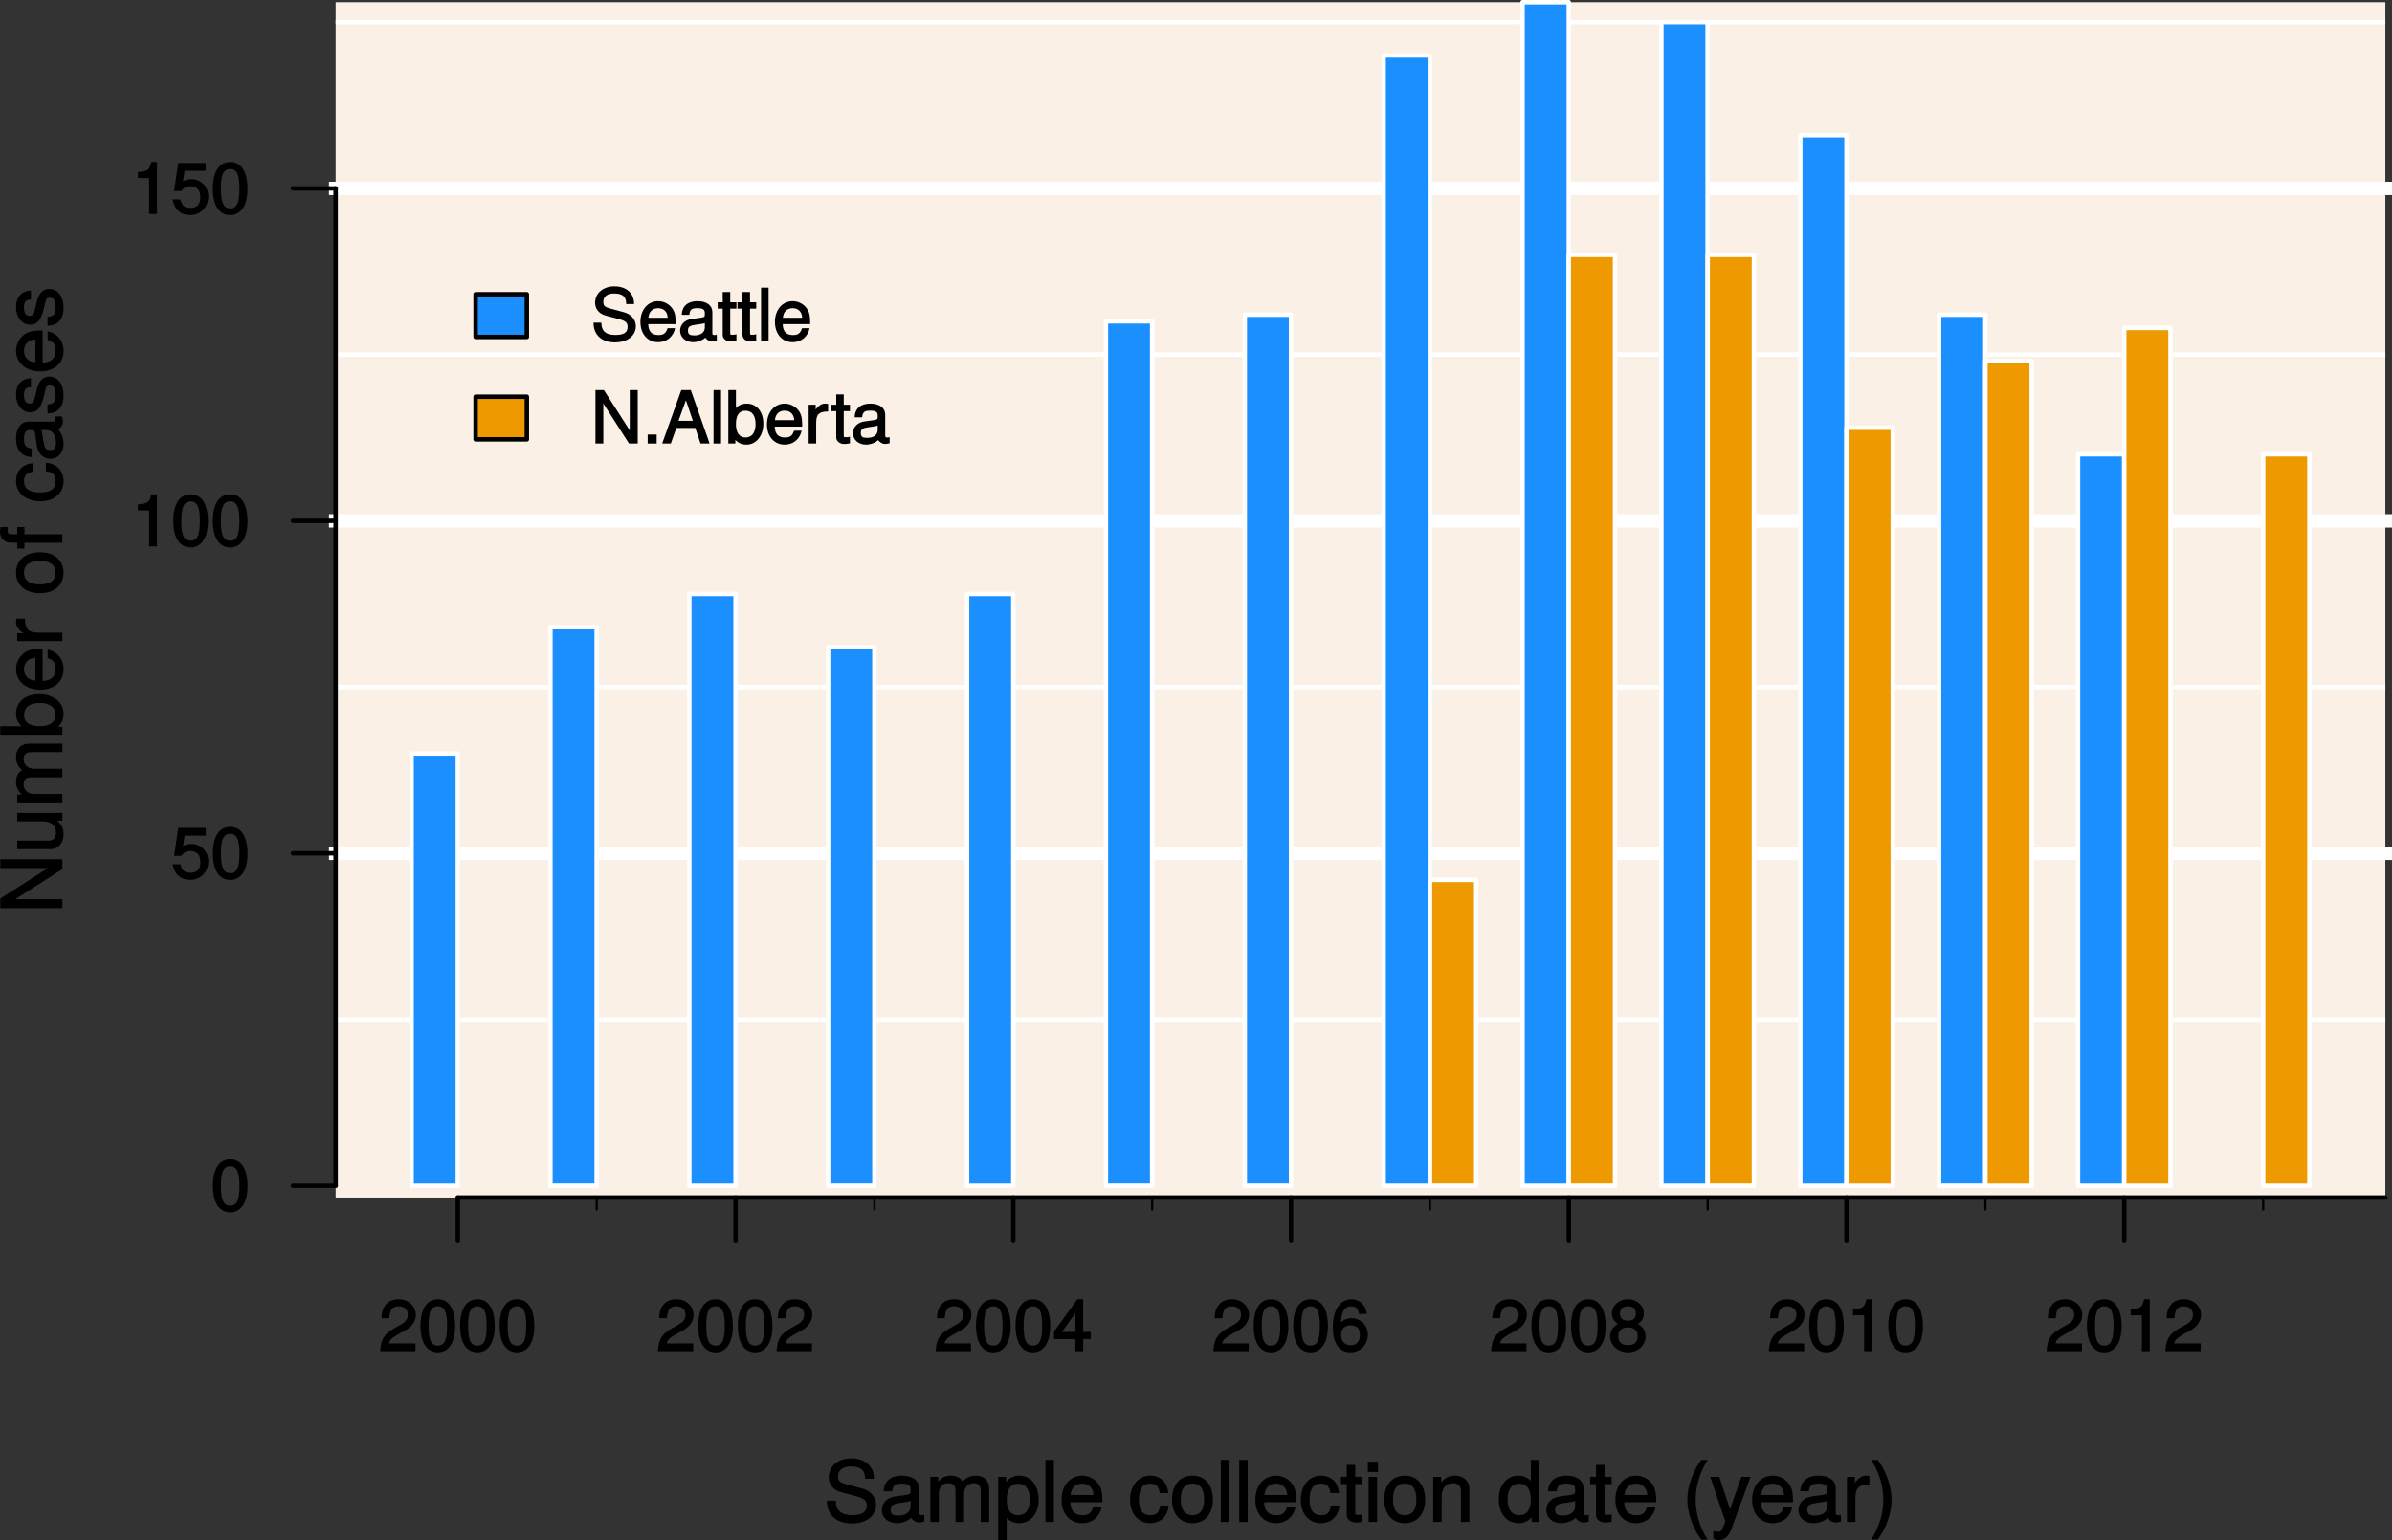 <?xml version="1.0" encoding="UTF-8" standalone="no"?>
<svg
   xmlns:dc="http://purl.org/dc/elements/1.1/"
   xmlns:cc="http://creativecommons.org/ns#"
   xmlns:rdf="http://www.w3.org/1999/02/22-rdf-syntax-ns#"
   xmlns:svg="http://www.w3.org/2000/svg"
   xmlns="http://www.w3.org/2000/svg"
   xmlns:xlink="http://www.w3.org/1999/xlink"
   xmlns:sodipodi="http://sodipodi.sourceforge.net/DTD/sodipodi-0.dtd"
   xmlns:inkscape="http://www.inkscape.org/namespaces/inkscape"
   width="403.322pt"
   height="259.743pt"
   viewBox="0 0 403.322 259.743"
   version="1.1"
   id="svg2"
   inkscape:version="0.91 r13725"
   sodipodi:docname="sample-dates.svg">
  <rect x="0" y="0" width="403.322" height="259.743" fill="#333333" stroke="none"/>
  <sodipodi:namedview
     pagecolor="#ffffff"
     bordercolor="#666666"
     borderopacity="1"
     objecttolerance="10"
     gridtolerance="10"
     guidetolerance="10"
     inkscape:pageopacity="0"
     inkscape:pageshadow="2"
     inkscape:window-width="1547"
     inkscape:window-height="1217"
     id="namedview1165"
     showgrid="false"
     fit-margin-top="0"
     fit-margin-left="0"
     fit-margin-right="0"
     fit-margin-bottom="0"
     inkscape:zoom="1.3"
     inkscape:cx="256.84623"
     inkscape:cy="-17.791367"
     inkscape:window-x="20"
     inkscape:window-y="68"
     inkscape:window-maximized="0"
     inkscape:current-layer="svg2" />
  <defs
     id="defs4">
    <g
       id="g6">
      <symbol
         overflow="visible"
         id="glyph0-0"
         style="overflow:visible">
        <path
           style="stroke:none"
           d=""
           id="path9"
           inkscape:connector-curvature="0" />
      </symbol>
      <symbol
         overflow="visible"
         id="glyph0-1"
         style="overflow:visible">
        <path
           style="stroke:none"
           d="m 6.266,-6.141 c 0,-1.438 -1.25,-2.625 -2.859,-2.625 -1.734,0 -2.891,1.016 -2.953,3.203 l 1.328,0 C 1.875,-7.109 2.328,-7.578 3.375,-7.578 c 0.953,0 1.531,0.547 1.531,1.453 0,0.672 -0.359,1.156 -1.109,1.594 L 2.688,-3.906 C 0.906,-2.906 0.359,-2 0.25,0 l 5.953,0 0,-1.312 -4.453,0 C 1.844,-1.875 2.188,-2.219 3.234,-2.828 l 1.188,-0.656 c 1.188,-0.625 1.844,-1.609 1.844,-2.656 z m 0,0"
           id="path12"
           inkscape:connector-curvature="0" />
      </symbol>
      <symbol
         overflow="visible"
         id="glyph0-2"
         style="overflow:visible">
        <path
           style="stroke:none"
           d="m 6.219,-4.219 c 0,-2.953 -1.078,-4.547 -2.922,-4.547 -1.828,0 -2.922,1.609 -2.922,4.469 0,2.875 1.094,4.484 2.922,4.484 1.797,0 2.922,-1.609 2.922,-4.406 z M 4.859,-4.312 c 0,2.406 -0.406,3.359 -1.578,3.359 -1.125,0 -1.547,-1 -1.547,-3.328 0,-2.328 0.422,-3.297 1.562,-3.297 1.141,0 1.562,0.984 1.562,3.266 z m 0,0"
           id="path15"
           inkscape:connector-curvature="0" />
      </symbol>
      <symbol
         overflow="visible"
         id="glyph0-3"
         style="overflow:visible">
        <path
           style="stroke:none"
           d="m 6.375,-2.172 0,-1.078 -1.266,0 0,-5.516 -0.984,0 -3.938,5.438 0,1.281 3.594,0 0,2.047 1.328,0 0,-2.047 1.266,0 z M 3.922,-3.25 l -2.406,0 2.5,-3.5 -0.234,-0.094 0,3.594 z m 0,0"
           id="path18"
           inkscape:connector-curvature="0" />
      </symbol>
      <symbol
         overflow="visible"
         id="glyph0-4"
         style="overflow:visible">
        <path
           style="stroke:none"
           d="m 6.281,-2.766 c 0,-1.594 -1.203,-2.797 -2.734,-2.797 -0.828,0 -1.609,0.359 -2.062,0.984 l 0.25,0.109 c 0,-2.078 0.547,-3.109 1.75,-3.109 0.75,0 1.125,0.344 1.312,1.297 l 1.328,0 C 5.906,-7.812 4.859,-8.766 3.562,-8.766 c -1.984,0 -3.188,1.797 -3.188,4.75 0,2.656 1.047,4.203 3,4.203 1.609,0 2.906,-1.297 2.906,-2.953 z M 4.938,-2.688 c 0,1.062 -0.578,1.672 -1.547,1.672 -0.984,0 -1.609,-0.641 -1.609,-1.734 0,-1.047 0.594,-1.609 1.641,-1.609 1.016,0 1.516,0.531 1.516,1.672 z m 0,0"
           id="path21"
           inkscape:connector-curvature="0" />
      </symbol>
      <symbol
         overflow="visible"
         id="glyph0-5"
         style="overflow:visible">
        <path
           style="stroke:none"
           d="m 6.281,-2.531 c 0,-0.953 -0.609,-1.734 -1.328,-2.094 0.703,-0.422 1.031,-0.938 1.031,-1.75 0,-1.328 -1.172,-2.391 -2.688,-2.391 -1.5,0 -2.703,1.062 -2.703,2.391 0,0.797 0.328,1.328 1.031,1.75 -0.703,0.359 -1.328,1.141 -1.328,2.078 0,1.562 1.328,2.734 3,2.734 1.688,0 2.984,-1.172 2.984,-2.719 z M 4.625,-6.344 c 0,0.781 -0.438,1.188 -1.328,1.188 -0.891,0 -1.344,-0.406 -1.344,-1.203 0,-0.812 0.453,-1.219 1.344,-1.219 0.906,0 1.328,0.406 1.328,1.234 z m 0.312,3.828 c 0,1 -0.578,1.5 -1.656,1.5 -1.031,0 -1.625,-0.516 -1.625,-1.5 0,-1 0.594,-1.5 1.641,-1.5 1.062,0 1.641,0.5 1.641,1.5 z m 0,0"
           id="path24"
           inkscape:connector-curvature="0" />
      </symbol>
      <symbol
         overflow="visible"
         id="glyph0-6"
         style="overflow:visible">
        <path
           style="stroke:none"
           d="m 4.297,-0.125 0,-8.641 -0.938,0 c -0.406,1.438 -0.5,1.484 -2.281,1.703 l 0,1 1.891,0 0,6.062 1.328,0 z m 0,0"
           id="path27"
           inkscape:connector-curvature="0" />
      </symbol>
      <symbol
         overflow="visible"
         id="glyph0-7"
         style="overflow:visible">
        <path
           style="stroke:none"
           d="M 6.281,-2.953 C 6.281,-4.625 5.047,-5.875 3.406,-5.875 c -0.594,0 -1.188,0.203 -1.391,0.359 l 0.266,-1.766 3.562,0 0,-1.312 -4.641,0 -0.688,4.719 1.203,0 c 0.531,-0.625 0.844,-0.797 1.5,-0.797 1.141,0 1.719,0.609 1.719,1.859 0,1.234 -0.562,1.797 -1.719,1.797 -0.922,0 -1.359,-0.344 -1.641,-1.438 l -1.328,0 C 0.625,-0.625 1.734,0.188 3.234,0.188 c 1.719,0 3.047,-1.344 3.047,-3.141 z m 0,0"
           id="path30"
           inkscape:connector-curvature="0" />
      </symbol>
      <symbol
         overflow="visible"
         id="glyph0-8"
         style="overflow:visible">
        <path
           style="stroke:none"
           d="m 7.578,-2.531 c 0,-1.078 -0.797,-2 -1.984,-2.328 L 3.391,-5.453 C 2.344,-5.719 2.094,-5.938 2.094,-6.609 c 0,-0.891 0.641,-1.422 1.812,-1.422 1.391,0 2.047,0.5 2.047,1.781 l 1.328,0 c 0,-1.844 -1.312,-2.984 -3.328,-2.984 -1.922,0 -3.25,1.188 -3.25,2.781 0,1.062 0.703,1.875 1.859,2.172 l 2.172,0.578 c 1.094,0.281 1.453,0.594 1.453,1.281 0,0.953 -0.578,1.391 -2.078,1.391 -1.656,0 -2.344,-0.703 -2.344,-2.078 l -1.328,0 c 0,2.203 1.531,3.328 3.594,3.328 2.219,0 3.547,-1.188 3.547,-2.75 z m 0,0"
           id="path33"
           inkscape:connector-curvature="0" />
      </symbol>
      <symbol
         overflow="visible"
         id="glyph0-9"
         style="overflow:visible">
        <path
           style="stroke:none"
           d="m 6.281,-2.984 c 0,-0.922 -0.062,-1.484 -0.25,-1.953 -0.406,-1.031 -1.5,-1.797 -2.672,-1.797 -1.75,0 -3.016,1.438 -3.016,3.5 0,2.062 1.234,3.422 3,3.422 1.438,0 2.562,-0.953 2.844,-2.359 l -1.266,0 c -0.328,0.953 -0.75,1.156 -1.547,1.156 -1.047,0 -1.688,-0.531 -1.719,-1.844 l 4.625,0 z M 5.188,-3.781 c 0,0 -0.203,-0.141 -0.203,-0.156 l -3.297,0 c 0.078,-0.984 0.656,-1.609 1.656,-1.609 0.984,0 1.594,0.688 1.594,1.672 z m 0,0"
           id="path36"
           inkscape:connector-curvature="0" />
      </symbol>
      <symbol
         overflow="visible"
         id="glyph0-10"
         style="overflow:visible">
        <path
           style="stroke:none"
           d="m 6.547,-0.156 0,-0.922 c -0.234,0.062 -0.281,0.062 -0.344,0.062 -0.344,0 -0.406,-0.047 -0.406,-0.359 l 0,-3.516 c 0,-1.109 -0.953,-1.844 -2.5,-1.844 -1.516,0 -2.594,0.719 -2.656,2.312 l 1.266,0 c 0.094,-0.906 0.422,-1.125 1.359,-1.125 0.891,0 1.266,0.203 1.266,0.812 l 0,0.266 c 0,0.406 -0.109,0.453 -0.906,0.562 -1.422,0.172 -1.641,0.219 -2.016,0.375 -0.734,0.297 -1.25,1 -1.25,1.766 0,1.141 0.938,1.953 2.203,1.953 0.812,0 1.688,-0.375 2.062,-0.781 0.047,0.203 0.625,0.672 1.109,0.672 0.203,0 0.359,-0.016 0.812,-0.125 z M 4.531,-2.297 c 0,0.891 -0.781,1.344 -1.75,1.344 -0.781,0 -1.094,-0.156 -1.094,-0.828 0,-0.672 0.297,-0.828 1.375,-0.984 1.047,-0.141 1.266,-0.188 1.469,-0.266 z m 0,0"
           id="path39"
           inkscape:connector-curvature="0" />
      </symbol>
      <symbol
         overflow="visible"
         id="glyph0-11"
         style="overflow:visible">
        <path
           style="stroke:none"
           d="m 3.188,-0.125 0,-1.031 c -0.266,0.094 -0.422,0.094 -0.625,0.094 -0.422,0 -0.422,0.016 -0.422,-0.422 l 0,-3.984 1.047,0 0,-1.078 -1.047,0 0,-1.734 -1.266,0 0,1.734 -0.844,0 0,1.078 0.844,0 0,4.422 c 0,0.641 0.578,1.125 1.359,1.125 0.234,0 0.484,-0.016 0.953,-0.109 z m 0,0"
           id="path42"
           inkscape:connector-curvature="0" />
      </symbol>
      <symbol
         overflow="visible"
         id="glyph0-12"
         style="overflow:visible">
        <path
           style="stroke:none"
           d="m 1.938,-0.125 0,-8.891 -1.266,0 0,9.016 1.266,0 z m 0,0"
           id="path45"
           inkscape:connector-curvature="0" />
      </symbol>
      <symbol
         overflow="visible"
         id="glyph0-13"
         style="overflow:visible">
        <path
           style="stroke:none"
           d="m 7.891,-0.125 0,-8.891 -1.344,0 0,7.281 0.25,-0.094 -4.609,-7.188 -1.422,0 0,9.016 1.328,0 0,-7.219 L 1.859,-7.125 6.422,0 7.891,0 Z m 0,0"
           id="path48"
           inkscape:connector-curvature="0" />
      </symbol>
      <symbol
         overflow="visible"
         id="glyph0-14"
         style="overflow:visible">
        <path
           style="stroke:none"
           d="m 2.422,-0.125 0,-1.391 -1.516,0 0,1.516 1.516,0 z m 0,0"
           id="path51"
           inkscape:connector-curvature="0" />
      </symbol>
      <symbol
         overflow="visible"
         id="glyph0-15"
         style="overflow:visible">
        <path
           style="stroke:none"
           d="m 7.969,-0.125 -3.125,-8.891 -1.609,0 L 0.016,0 1.469,0 l 0.938,-2.625 3.188,0 L 6.484,0 8.016,0 Z M 5.375,-3.828 l -2.609,0 1.391,-3.859 -0.266,0 1.297,3.859 z m 0,0"
           id="path54"
           inkscape:connector-curvature="0" />
      </symbol>
      <symbol
         overflow="visible"
         id="glyph0-16"
         style="overflow:visible">
        <path
           style="stroke:none"
           d="m 6.406,-3.344 c 0,-2.047 -1.156,-3.391 -2.812,-3.391 -0.875,0 -1.594,0.359 -2.062,1.078 l 0.25,0.094 0,-3.453 -1.281,0 L 0.5,0 l 1.188,0 0,-1.031 -0.25,0.094 c 0.484,0.734 1.219,1.125 2.109,1.125 1.656,0 2.859,-1.5 2.859,-3.531 z m -1.312,0.062 c 0,1.422 -0.609,2.266 -1.703,2.266 -1.047,0 -1.609,-0.828 -1.609,-2.266 0,-1.469 0.562,-2.297 1.609,-2.25 1.125,0 1.703,0.844 1.703,2.25 z m 0,0"
           id="path57"
           inkscape:connector-curvature="0" />
      </symbol>
      <symbol
         overflow="visible"
         id="glyph0-17"
         style="overflow:visible">
        <path
           style="stroke:none"
           d="m 3.984,-5.547 0,-1.141 C 3.688,-6.719 3.594,-6.734 3.469,-6.734 c -0.656,0 -1.25,0.422 -1.828,1.359 l 0.25,0.094 0,-1.266 -1.188,0 0,6.547 1.266,0 0,-3.391 c 0,-1.422 0.328,-2 2.016,-2.016 z m 0,0"
           id="path60"
           inkscape:connector-curvature="0" />
      </symbol>
      <symbol
         overflow="visible"
         id="glyph0-18"
         style="overflow:visible">
        <path
           style="stroke:none"
           d="M 6.203,-2.609 C 6.203,-3.641 5.656,-4.375 4.625,-4.719 l 0,0.266 c 0.797,-0.312 1.328,-1 1.328,-1.844 0,-1.469 -1.109,-2.469 -2.719,-2.469 -1.719,0 -2.781,1.062 -2.812,3 l 1.328,0 c 0.031,-1.391 0.406,-1.812 1.484,-1.812 0.938,0 1.359,0.422 1.359,1.312 0,0.906 -0.25,1.156 -2.078,1.156 l 0,1.156 0.719,0 c 1.156,0 1.609,0.406 1.609,1.359 0,1.062 -0.516,1.578 -1.609,1.578 -1.156,0 -1.594,-0.453 -1.672,-1.812 l -1.328,0 C 0.375,-0.797 1.453,0.188 3.188,0.188 c 1.75,0 3.016,-1.188 3.016,-2.797 z m 0,0"
           id="path63"
           inkscape:connector-curvature="0" />
      </symbol>
      <symbol
         overflow="visible"
         id="glyph1-0"
         style="overflow:visible">
        <path
           style="stroke:none"
           d=""
           id="path66"
           inkscape:connector-curvature="0" />
      </symbol>
      <symbol
         overflow="visible"
         id="glyph1-1"
         style="overflow:visible">
        <path
           style="stroke:none"
           d="M 8.812,-2.922 C 8.812,-4.188 7.906,-5.25 6.531,-5.625 l -2.562,-0.688 c -1.234,-0.328 -1.562,-0.594 -1.562,-1.375 0,-1.031 0.781,-1.672 2.156,-1.672 1.625,0 2.406,0.609 2.406,2.062 l 1.5,0 c 0,-2.125 -1.516,-3.422 -3.859,-3.422 -2.25,0 -3.766,1.359 -3.766,3.219 0,1.234 0.797,2.156 2.141,2.5 l 2.531,0.672 C 6.797,-3.984 7.25,-3.594 7.25,-2.797 c 0,1.109 -0.703,1.641 -2.469,1.641 -1.922,0 -2.75,-0.828 -2.75,-2.422 l -1.5,0 C 0.531,-1.031 2.297,0.25 4.703,0.25 7.297,0.25 8.812,-1.109 8.812,-2.922 Z m 0,0"
           id="path69"
           inkscape:connector-curvature="0" />
      </symbol>
      <symbol
         overflow="visible"
         id="glyph1-2"
         style="overflow:visible">
        <path
           style="stroke:none"
           d="m 7.609,-0.156 0,-1.047 c -0.25,0.062 -0.297,0.062 -0.375,0.062 -0.406,0 -0.5,-0.078 -0.5,-0.438 l 0,-4.094 c 0,-1.297 -1.078,-2.141 -2.891,-2.141 -1.766,0 -3,0.828 -3.094,2.641 l 1.453,0 C 2.312,-6.188 2.719,-6.469 3.812,-6.469 c 1.047,0 1.5,0.266 1.5,0.969 l 0,0.312 c 0,0.484 -0.156,0.547 -1.078,0.672 C 2.578,-4.312 2.328,-4.25 1.875,-4.078 1.016,-3.719 0.453,-2.922 0.453,-2.031 c 0,1.328 1.062,2.234 2.547,2.234 0.938,0 1.922,-0.406 2.406,-0.922 0.062,0.281 0.719,0.812 1.281,0.812 0.25,0 0.422,-0.031 0.922,-0.156 z m -2.297,-2.5 c 0,1.047 -0.938,1.578 -2.062,1.578 -0.906,0 -1.312,-0.188 -1.312,-0.984 0,-0.766 0.391,-0.969 1.625,-1.156 1.234,-0.172 1.484,-0.219 1.75,-0.344 z m 0,0"
           id="path72"
           inkscape:connector-curvature="0" />
      </symbol>
      <symbol
         overflow="visible"
         id="glyph1-3"
         style="overflow:visible">
        <path
           style="stroke:none"
           d="m 10.766,-0.125 0,-5.5 c 0,-1.312 -0.859,-2.188 -2.219,-2.188 -0.984,0 -1.672,0.344 -2.25,1.016 C 5.938,-7.438 5.266,-7.812 4.312,-7.812 c -0.984,0 -1.719,0.406 -2.359,1.281 l 0.234,0.109 0,-1.188 -1.328,0 0,7.609 1.422,0 0,-4.734 c 0,-1.062 0.641,-1.797 1.594,-1.797 0.875,0 1.219,0.406 1.219,1.344 l 0,5.188 1.438,0 0,-4.734 c 0,-1.062 0.656,-1.797 1.609,-1.797 0.844,0 1.203,0.422 1.203,1.344 l 0,5.188 1.422,0 z m 0,0"
           id="path75"
           inkscape:connector-curvature="0" />
      </symbol>
      <symbol
         overflow="visible"
         id="glyph1-4"
         style="overflow:visible">
        <path
           style="stroke:none"
           d="m 7.453,-3.719 c 0,-2.469 -1.328,-4.094 -3.281,-4.094 -1,0 -1.891,0.484 -2.438,1.359 l 0.219,0.094 0,-1.25 -1.328,0 0,10.656 1.438,0 0,-4.062 -0.234,0.109 c 0.625,0.75 1.406,1.109 2.359,1.109 1.891,0 3.266,-1.594 3.266,-3.922 z M 5.969,-3.75 c 0,1.656 -0.719,2.609 -2,2.609 -1.219,0 -1.906,-0.875 -1.906,-2.594 0,-1.719 0.688,-2.719 1.906,-2.719 1.297,0 2,0.953 2,2.703 z m 0,0"
           id="path78"
           inkscape:connector-curvature="0" />
      </symbol>
      <symbol
         overflow="visible"
         id="glyph1-5"
         style="overflow:visible">
        <path
           style="stroke:none"
           d="m 2.234,-0.125 0,-10.344 -1.422,0 0,10.469 1.422,0 z m 0,0"
           id="path81"
           inkscape:connector-curvature="0" />
      </symbol>
      <symbol
         overflow="visible"
         id="glyph1-6"
         style="overflow:visible">
        <path
           style="stroke:none"
           d="m 7.312,-3.453 c 0,-1.062 -0.094,-1.734 -0.297,-2.281 C 6.531,-6.938 5.297,-7.812 3.922,-7.812 c -2.047,0 -3.5,1.656 -3.5,4.062 0,2.406 1.406,3.953 3.469,3.953 1.688,0 2.969,-1.078 3.297,-2.688 l -1.438,0 c -0.359,1.094 -0.875,1.344 -1.812,1.344 -1.219,0 -2,-0.641 -2.031,-2.188 l 5.406,0 z m -1.297,-0.938 c 0,0 -0.172,-0.141 -0.172,-0.156 l -3.891,0 C 2.031,-5.719 2.734,-6.469 3.906,-6.469 c 1.141,0 1.891,0.828 1.891,1.969 z m 0,0"
           id="path84"
           inkscape:connector-curvature="0" />
      </symbol>
      <symbol
         overflow="visible"
         id="glyph1-7"
         style="overflow:visible">
        <path
           style="stroke:none"
           d=""
           id="path87"
           inkscape:connector-curvature="0" />
      </symbol>
      <symbol
         overflow="visible"
         id="glyph1-8"
         style="overflow:visible">
        <path
           style="stroke:none"
           d="m 6.672,-2.781 -1.297,0 c -0.203,1.312 -0.672,1.641 -1.672,1.641 -1.281,0 -1.922,-0.844 -1.922,-2.578 0,-1.844 0.625,-2.75 1.906,-2.75 0.969,0 1.453,0.453 1.609,1.594 l 1.438,0 c -0.156,-1.922 -1.406,-2.938 -3.031,-2.938 -1.984,0 -3.406,1.656 -3.406,4.094 0,2.359 1.391,3.922 3.391,3.922 1.75,0 2.969,-1.172 3.125,-2.984 z m 0,0"
           id="path90"
           inkscape:connector-curvature="0" />
      </symbol>
      <symbol
         overflow="visible"
         id="glyph1-9"
         style="overflow:visible">
        <path
           style="stroke:none"
           d="m 7.266,-3.734 c 0,-2.531 -1.344,-4.078 -3.453,-4.078 -2.062,0 -3.453,1.547 -3.453,4.016 0,2.469 1.375,4 3.469,4 2.047,0 3.438,-1.531 3.438,-3.938 z M 5.781,-3.75 c 0,1.719 -0.672,2.609 -1.953,2.609 -1.312,0 -1.984,-0.875 -1.984,-2.656 0,-1.766 0.672,-2.672 1.984,-2.672 1.312,0 1.953,0.891 1.953,2.719 z m 0,0"
           id="path93"
           inkscape:connector-curvature="0" />
      </symbol>
      <symbol
         overflow="visible"
         id="glyph1-10"
         style="overflow:visible">
        <path
           style="stroke:none"
           d="m 3.688,-0.125 0,-1.156 C 3.406,-1.203 3.219,-1.188 3,-1.188 c -0.516,0 -0.516,0 -0.516,-0.516 l 0,-4.688 1.203,0 0,-1.219 -1.203,0 0,-2.016 -1.438,0 0,2.016 -0.984,0 0,1.219 0.984,0 0,5.203 c 0,0.734 0.641,1.281 1.562,1.281 0.281,0 0.547,-0.031 1.078,-0.109 z m 0,0"
           id="path96"
           inkscape:connector-curvature="0" />
      </symbol>
      <symbol
         overflow="visible"
         id="glyph1-11"
         style="overflow:visible">
        <path
           style="stroke:none"
           d="m 2.266,-0.125 0,-7.484 -1.422,0 0,7.609 1.422,0 z m 0.156,-8.438 0,-1.594 -1.719,0 0,1.719 1.719,0 z m 0,0"
           id="path99"
           inkscape:connector-curvature="0" />
      </symbol>
      <symbol
         overflow="visible"
         id="glyph1-12"
         style="overflow:visible">
        <path
           style="stroke:none"
           d="m 6.938,-0.125 0,-5.547 C 6.938,-6.891 5.906,-7.812 4.5,-7.812 c -1.094,0 -1.891,0.469 -2.547,1.484 l 0.234,0.094 0,-1.375 -1.344,0 0,7.609 1.422,0 0,-4.172 c 0,-1.5 0.688,-2.359 1.875,-2.359 0.922,0 1.375,0.438 1.375,1.328 L 5.516,0 6.938,0 Z m 0,0"
           id="path102"
           inkscape:connector-curvature="0" />
      </symbol>
      <symbol
         overflow="visible"
         id="glyph1-13"
         style="overflow:visible">
        <path
           style="stroke:none"
           d="m 7.062,-0.125 0,-10.344 -1.438,0 0,3.938 0.234,-0.109 C 5.359,-7.375 4.5,-7.812 3.516,-7.812 c -1.906,0 -3.297,1.609 -3.297,3.953 0,2.469 1.359,4.062 3.344,4.062 1,0 1.781,-0.406 2.422,-1.312 L 5.75,-1.203 5.75,0 7.062,0 Z M 5.625,-3.766 c 0,1.688 -0.672,2.625 -1.906,2.625 -1.281,0 -2.016,-0.953 -2.016,-2.656 0,-1.703 0.734,-2.656 2,-2.656 1.266,0 1.922,1 1.922,2.688 z m 0,0"
           id="path105"
           inkscape:connector-curvature="0" />
      </symbol>
      <symbol
         overflow="visible"
         id="glyph1-14"
         style="overflow:visible">
        <path
           style="stroke:none"
           d="m 4.156,2.75 c -1.234,-2.016 -1.875,-4.266 -1.875,-6.5 0,-2.234 0.641,-4.5 2.031,-6.719 l -1.078,0 C 1.812,-8.594 0.875,-5.953 0.875,-3.75 c 0,2.203 0.938,4.859 2.359,6.719 l 1.078,0 z m 0,0"
           id="path108"
           inkscape:connector-curvature="0" />
      </symbol>
      <symbol
         overflow="visible"
         id="glyph1-15"
         style="overflow:visible">
        <path
           style="stroke:none"
           d="m 6.688,-7.609 -1.359,0 -2.062,5.859 0.266,0 -1.922,-5.859 -1.531,0 L 2.625,-0.094 2.172,1.062 C 1.969,1.578 1.875,1.641 1.375,1.641 c -0.172,0 -0.359,-0.031 -0.766,-0.109 l 0,1.281 c 0.281,0.156 0.625,0.234 0.938,0.234 0.812,0 1.609,-0.578 2.016,-1.641 L 6.875,-7.609 Z m 0,0"
           id="path111"
           inkscape:connector-curvature="0" />
      </symbol>
      <symbol
         overflow="visible"
         id="glyph1-16"
         style="overflow:visible">
        <path
           style="stroke:none"
           d="m 4.625,-6.438 0,-1.312 C 4.297,-7.797 4.203,-7.812 4.047,-7.812 c -0.75,0 -1.422,0.484 -2.094,1.578 l 0.219,0.109 0,-1.484 -1.328,0 0,7.609 1.422,0 0,-3.938 c 0,-1.656 0.422,-2.344 2.359,-2.375 z m 0,0"
           id="path114"
           inkscape:connector-curvature="0" />
      </symbol>
      <symbol
         overflow="visible"
         id="glyph1-17"
         style="overflow:visible">
        <path
           style="stroke:none"
           d="m 3.703,-3.734 c 0,-2.219 -0.922,-4.859 -2.344,-6.734 l -1.078,0 c 1.391,2.234 2.031,4.484 2.031,6.734 0,2.219 -0.641,4.484 -2.031,6.703 l 1.078,0 c 1.422,-1.859 2.344,-4.516 2.344,-6.703 z m 0,0"
           id="path117"
           inkscape:connector-curvature="0" />
      </symbol>
      <symbol
         overflow="visible"
         id="glyph1-18"
         style="overflow:visible">
        <path
           style="stroke:none"
           d="m 8.422,-9.188 0,-1.281 -8.266,0 0,1.406 3.359,0 0,9.062 1.562,0 0,-9.062 3.344,0 z m 0,0"
           id="path120"
           inkscape:connector-curvature="0" />
      </symbol>
      <symbol
         overflow="visible"
         id="glyph1-19"
         style="overflow:visible">
        <path
           style="stroke:none"
           d="m 9.172,-0.125 0,-10.344 -1.5,0 0,8.484 0.219,-0.109 -5.359,-8.375 -1.609,0 0,10.469 1.5,0 0,-8.406 -0.219,0.109 L 7.5,0 9.172,0 Z m 0,0"
           id="path123"
           inkscape:connector-curvature="0" />
      </symbol>
      <symbol
         overflow="visible"
         id="glyph1-20"
         style="overflow:visible">
        <path
           style="stroke:none"
           d="m 7.25,-5.312 c 0,-3.109 -1.203,-4.875 -3.469,-4.875 -1.891,0 -3.391,1.484 -3.391,3.422 0,1.859 1.406,3.219 3.188,3.219 0.938,0 1.719,-0.359 2.359,-1.125 L 5.719,-4.781 c -0.016,2.422 -0.672,3.641 -2.078,3.641 -0.875,0 -1.344,-0.406 -1.562,-1.5 l -1.5,0 C 0.844,-0.875 2.047,0.203 3.562,0.203 5.875,0.203 7.25,-1.891 7.25,-5.312 Z M 5.641,-6.797 c 0,1.219 -0.719,1.891 -1.922,1.891 -1.188,0 -1.797,-0.625 -1.797,-1.953 0,-1.266 0.703,-1.984 1.844,-1.984 1.141,0 1.875,0.766 1.875,2.047 z m 0,0"
           id="path126"
           inkscape:connector-curvature="0" />
      </symbol>
      <symbol
         overflow="visible"
         id="glyph1-21"
         style="overflow:visible">
        <path
           style="stroke:none"
           d="m 7.203,-3.016 c 0,-1.203 -0.609,-2.031 -1.797,-2.438 l 0,0.266 c 0.922,-0.375 1.516,-1.141 1.516,-2.141 0,-1.703 -1.266,-2.859 -3.156,-2.859 -2,0 -3.203,1.234 -3.266,3.469 l 1.516,0 c 0.031,-1.594 0.5,-2.125 1.766,-2.125 1.094,0 1.609,0.516 1.609,1.562 0,1.062 -0.328,1.359 -2.438,1.359 l 0,1.297 0.812,0 C 5.125,-4.625 5.688,-4.109 5.688,-3 c 0,1.25 -0.641,1.859 -1.922,1.859 -1.344,0 -1.875,-0.547 -1.953,-2.125 l -1.516,0 c 0.172,2.359 1.391,3.469 3.422,3.469 2.047,0 3.484,-1.344 3.484,-3.219 z m 0,0"
           id="path129"
           inkscape:connector-curvature="0" />
      </symbol>
      <symbol
         overflow="visible"
         id="glyph1-22"
         style="overflow:visible">
        <path
           style="stroke:none"
           d="m 6.547,-2.188 c 0,-1.094 -0.734,-1.781 -2.188,-2.125 l -1.125,-0.266 C 2.281,-4.797 2,-4.969 2,-5.484 2,-6.156 2.484,-6.469 3.438,-6.469 c 0.938,0 1.297,0.281 1.328,1.172 l 1.5,0 C 6.25,-6.859 5.172,-7.812 3.469,-7.812 c -1.703,0 -2.953,1.016 -2.953,2.375 0,1.156 0.734,1.828 2.469,2.25 l 1.094,0.266 c 0.812,0.188 0.984,0.297 0.984,0.828 0,0.688 -0.547,0.953 -1.562,0.953 C 2.453,-1.141 1.984,-1.25 1.812,-2.5 l -1.484,0 c 0.062,1.828 1.156,2.703 3.078,2.703 1.844,0 3.141,-0.969 3.141,-2.391 z m 0,0"
           id="path132"
           inkscape:connector-curvature="0" />
      </symbol>
      <symbol
         overflow="visible"
         id="glyph2-0"
         style="overflow:visible">
        <path
           style="stroke:none"
           d=""
           id="path135"
           inkscape:connector-curvature="0" />
      </symbol>
      <symbol
         overflow="visible"
         id="glyph2-1"
         style="overflow:visible">
        <path
           style="stroke:none"
           d="m -0.125,-9.172 -10.344,0 0,1.5 8.484,0 -0.109,-0.219 -8.375,5.359 0,1.609 10.469,0 0,-1.5 -8.406,0 0.109,0.219 L 0,-7.5 0,-9.172 Z m 0,0"
           id="path138"
           inkscape:connector-curvature="0" />
      </symbol>
      <symbol
         overflow="visible"
         id="glyph2-2"
         style="overflow:visible">
        <path
           style="stroke:none"
           d="m -0.125,-6.875 -7.484,0 0,1.422 4.188,0 c 1.5,0 2.344,0.656 2.344,1.875 0,0.922 -0.422,1.375 -1.297,1.375 l -5.234,0 0,1.438 5.688,0 c 1.219,0 2.125,-1.047 2.125,-2.484 0,-1.078 -0.406,-1.844 -1.359,-2.531 L -1.266,-5.562 0,-5.562 0,-6.875 Z m 0,0"
           id="path141"
           inkscape:connector-curvature="0" />
      </symbol>
      <symbol
         overflow="visible"
         id="glyph2-3"
         style="overflow:visible">
        <path
           style="stroke:none"
           d="m -0.125,-10.766 -5.5,0 c -1.312,0 -2.188,0.859 -2.188,2.219 0,0.984 0.344,1.672 1.016,2.25 C -7.438,-5.938 -7.812,-5.266 -7.812,-4.312 c 0,0.984 0.406,1.719 1.281,2.359 l 0.109,-0.234 -1.188,0 0,1.328 7.609,0 0,-1.422 -4.734,0 c -1.062,0 -1.797,-0.641 -1.797,-1.594 0,-0.875 0.406,-1.219 1.344,-1.219 l 5.188,0 0,-1.438 -4.734,0 c -1.062,0 -1.797,-0.656 -1.797,-1.609 0,-0.844 0.422,-1.203 1.344,-1.203 l 5.188,0 0,-1.422 z m 0,0"
           id="path144"
           inkscape:connector-curvature="0" />
      </symbol>
      <symbol
         overflow="visible"
         id="glyph2-4"
         style="overflow:visible">
        <path
           style="stroke:none"
           d="m -3.875,-7.453 c -2.391,0 -3.938,1.328 -3.938,3.266 0,1.016 0.422,1.828 1.25,2.375 l 0.094,-0.234 -4,0 0,1.438 10.469,0 0,-1.328 -1.172,0 0.094,0.234 c 0.859,-0.562 1.281,-1.406 1.281,-2.422 0,-1.938 -1.703,-3.328 -4.078,-3.328 z m 0.062,1.484 c 1.672,0 2.672,0.734 2.672,2 0,1.234 -0.984,1.922 -2.656,1.922 -1.719,0 -2.719,-0.688 -2.656,-1.922 0,-1.297 1,-2 2.641,-2 z m 0,0"
           id="path147"
           inkscape:connector-curvature="0" />
      </symbol>
      <symbol
         overflow="visible"
         id="glyph2-5"
         style="overflow:visible">
        <path
           style="stroke:none"
           d="m -3.453,-7.312 c -1.062,0 -1.734,0.094 -2.281,0.297 -1.203,0.484 -2.078,1.719 -2.078,3.094 0,2.047 1.656,3.5 4.062,3.5 2.406,0 3.953,-1.406 3.953,-3.469 0,-1.688 -1.078,-2.969 -2.688,-3.297 l 0,1.438 c 1.094,0.359 1.344,0.875 1.344,1.812 0,1.219 -0.641,2 -2.188,2.031 l 0,-5.406 z m -0.938,1.297 c 0,0 -0.141,0.172 -0.156,0.172 l 0,3.891 C -5.719,-2.031 -6.469,-2.734 -6.469,-3.906 c 0,-1.141 0.828,-1.891 1.969,-1.891 z m 0,0"
           id="path150"
           inkscape:connector-curvature="0" />
      </symbol>
      <symbol
         overflow="visible"
         id="glyph2-6"
         style="overflow:visible">
        <path
           style="stroke:none"
           d="m -6.438,-4.625 -1.312,0 c -0.047,0.328 -0.062,0.422 -0.062,0.578 0,0.75 0.484,1.422 1.578,2.094 l 0.109,-0.219 -1.484,0 0,1.328 7.609,0 0,-1.422 -3.938,0 c -1.656,0 -2.344,-0.422 -2.375,-2.359 z m 0,0"
           id="path153"
           inkscape:connector-curvature="0" />
      </symbol>
      <symbol
         overflow="visible"
         id="glyph2-7"
         style="overflow:visible">
        <path
           style="stroke:none"
           d=""
           id="path156"
           inkscape:connector-curvature="0" />
      </symbol>
      <symbol
         overflow="visible"
         id="glyph2-8"
         style="overflow:visible">
        <path
           style="stroke:none"
           d="m -3.734,-7.266 c -2.531,0 -4.078,1.344 -4.078,3.453 0,2.062 1.547,3.453 4.016,3.453 2.469,0 4,-1.375 4,-3.469 0,-2.047 -1.531,-3.438 -3.938,-3.438 z M -3.75,-5.781 c 1.719,0 2.609,0.672 2.609,1.953 0,1.312 -0.875,1.984 -2.656,1.984 -1.766,0 -2.672,-0.672 -2.672,-1.984 0,-1.312 0.891,-1.953 2.719,-1.953 z m 0,0"
           id="path159"
           inkscape:connector-curvature="0" />
      </symbol>
      <symbol
         overflow="visible"
         id="glyph2-9"
         style="overflow:visible">
        <path
           style="stroke:none"
           d="m -6.516,-3.734 -1.094,0 0,1.219 -1,0 c -0.484,0 -0.609,-0.156 -0.609,-0.688 0,-0.094 0,-0.141 0.016,-0.531 l -1.219,0 c -0.078,0.391 -0.094,0.547 -0.094,0.781 0,1.078 0.75,1.859 1.812,1.859 l 1.094,0 0,0.984 1.219,0 0,-0.984 6.391,0 0,-1.422 -6.391,0 0,-1.219 z m 0,0"
           id="path162"
           inkscape:connector-curvature="0" />
      </symbol>
      <symbol
         overflow="visible"
         id="glyph2-10"
         style="overflow:visible">
        <path
           style="stroke:none"
           d="m -2.781,-6.672 0,1.297 c 1.312,0.203 1.641,0.672 1.641,1.672 0,1.281 -0.844,1.922 -2.578,1.922 -1.844,0 -2.75,-0.625 -2.75,-1.906 0,-0.969 0.453,-1.453 1.594,-1.609 l 0,-1.438 c -1.922,0.156 -2.938,1.406 -2.938,3.031 0,1.984 1.656,3.406 4.094,3.406 2.359,0 3.922,-1.391 3.922,-3.391 0,-1.75 -1.172,-2.969 -2.984,-3.125 z m 0,0"
           id="path165"
           inkscape:connector-curvature="0" />
      </symbol>
      <symbol
         overflow="visible"
         id="glyph2-11"
         style="overflow:visible">
        <path
           style="stroke:none"
           d="m -0.156,-7.609 -1.047,0 c 0.062,0.25 0.062,0.297 0.062,0.375 0,0.406 -0.078,0.5 -0.438,0.5 l -4.094,0 c -1.297,0 -2.141,1.078 -2.141,2.891 0,1.766 0.828,3 2.641,3.094 l 0,-1.453 C -6.188,-2.312 -6.469,-2.719 -6.469,-3.812 c 0,-1.047 0.266,-1.5 0.969,-1.5 l 0.312,0 c 0.484,0 0.547,0.156 0.672,1.078 0.203,1.656 0.266,1.906 0.438,2.359 0.359,0.859 1.156,1.422 2.047,1.422 1.328,0 2.234,-1.062 2.234,-2.547 0,-0.938 -0.406,-1.922 -0.922,-2.406 0.281,-0.062 0.812,-0.719 0.812,-1.281 0,-0.25 -0.031,-0.422 -0.156,-0.922 z m -2.5,2.297 c 1.047,0 1.578,0.938 1.578,2.062 0,0.906 -0.188,1.312 -0.984,1.312 -0.766,0 -0.969,-0.391 -1.156,-1.625 -0.172,-1.234 -0.219,-1.484 -0.344,-1.75 z m 0,0"
           id="path168"
           inkscape:connector-curvature="0" />
      </symbol>
      <symbol
         overflow="visible"
         id="glyph2-12"
         style="overflow:visible">
        <path
           style="stroke:none"
           d="m -2.188,-6.547 c -1.094,0 -1.781,0.734 -2.125,2.188 l -0.266,1.125 C -4.797,-2.281 -4.969,-2 -5.484,-2 -6.156,-2 -6.469,-2.484 -6.469,-3.438 c 0,-0.938 0.281,-1.297 1.172,-1.328 l 0,-1.5 C -6.859,-6.25 -7.812,-5.172 -7.812,-3.469 c 0,1.703 1.016,2.953 2.375,2.953 1.156,0 1.828,-0.734 2.25,-2.469 l 0.266,-1.094 c 0.188,-0.812 0.297,-0.984 0.828,-0.984 0.688,0 0.953,0.547 0.953,1.562 0,1.047 -0.109,1.516 -1.359,1.688 l 0,1.484 c 1.828,-0.062 2.703,-1.156 2.703,-3.078 0,-1.844 -0.969,-3.141 -2.391,-3.141 z m 0,0"
           id="path171"
           inkscape:connector-curvature="0" />
      </symbol>
      <symbol
         overflow="visible"
         id="glyph2-13"
         style="overflow:visible">
        <path
           style="stroke:none"
           d="m -9.188,-8.234 -1.281,0 0,7.109 10.469,0 0,-1.562 -4.641,0 0,-4.875 -1.422,0 0,4.875 -3,0 0,-5.547 z m 0,0"
           id="path174"
           inkscape:connector-curvature="0" />
      </symbol>
      <symbol
         overflow="visible"
         id="glyph2-14"
         style="overflow:visible">
        <path
           style="stroke:none"
           d="m 2.922,-7.062 -10.531,0 0,1.312 1.125,0 -0.094,-0.234 C -7.344,-5.438 -7.812,-4.516 -7.812,-3.562 c 0,1.938 1.672,3.344 4.109,3.344 2.375,0 3.906,-1.344 3.906,-3.281 0,-1.016 -0.391,-1.812 -1.188,-2.359 l -0.094,0.234 4.125,0 0,-1.438 z M -3.75,-5.625 c 1.672,0 2.609,0.672 2.609,1.906 0,1.281 -0.953,2.016 -2.656,2.016 -1.688,0 -2.656,-0.734 -2.656,-2.016 0,-1.25 1,-1.906 2.703,-1.906 z m 0,0"
           id="path177"
           inkscape:connector-curvature="0" />
      </symbol>
      <symbol
         overflow="visible"
         id="glyph2-15"
         style="overflow:visible">
        <path
           style="stroke:none"
           d="m -0.125,-6.938 -5.547,0 c -1.219,0 -2.141,1.031 -2.141,2.438 0,1.094 0.469,1.891 1.484,2.547 l 0.094,-0.234 -1.375,0 0,1.344 7.609,0 0,-1.422 -4.172,0 c -1.5,0 -2.359,-0.688 -2.359,-1.875 0,-0.922 0.438,-1.375 1.328,-1.375 L 0,-5.516 0,-6.938 Z m 0,0"
           id="path180"
           inkscape:connector-curvature="0" />
      </symbol>
      <symbol
         overflow="visible"
         id="glyph2-16"
         style="overflow:visible">
        <path
           style="stroke:none"
           d="m -7.609,-6.688 0,1.359 5.859,2.062 0,-0.266 -5.859,1.922 0,1.531 L -0.094,-2.625 1.062,-2.172 C 1.578,-1.969 1.641,-1.875 1.641,-1.375 c 0,0.172 -0.031,0.359 -0.109,0.766 l 1.281,0 c 0.156,-0.281 0.234,-0.625 0.234,-0.938 0,-0.812 -0.578,-1.609 -1.641,-2.016 L -7.609,-6.875 Z m 0,0"
           id="path183"
           inkscape:connector-curvature="0" />
      </symbol>
      <symbol
         overflow="visible"
         id="glyph3-0"
         style="overflow:visible">
        <path
           style="stroke:none"
           d=""
           id="path186"
           inkscape:connector-curvature="0" />
      </symbol>
      <symbol
         overflow="visible"
         id="glyph3-1"
         style="overflow:visible">
        <path
           style="stroke:none"
           d="m -4.219,-6.219 c -2.953,0 -4.547,1.078 -4.547,2.922 0,1.828 1.609,2.922 4.469,2.922 2.875,0 4.484,-1.094 4.484,-2.922 0,-1.797 -1.609,-2.922 -4.406,-2.922 z m -0.094,1.359 c 2.406,0 3.359,0.406 3.359,1.578 0,1.125 -1,1.547 -3.328,1.547 -2.328,0 -3.297,-0.422 -3.297,-1.562 0,-1.141 0.984,-1.562 3.266,-1.562 z m 0,0"
           id="path189"
           inkscape:connector-curvature="0" />
      </symbol>
      <symbol
         overflow="visible"
         id="glyph3-2"
         style="overflow:visible">
        <path
           style="stroke:none"
           d="m -0.125,-2.422 -1.391,0 0,1.516 1.516,0 0,-1.516 z m 0,0"
           id="path192"
           inkscape:connector-curvature="0" />
      </symbol>
      <symbol
         overflow="visible"
         id="glyph3-3"
         style="overflow:visible">
        <path
           style="stroke:none"
           d="m -0.125,-4.297 -8.641,0 0,0.938 c 1.438,0.406 1.484,0.5 1.703,2.281 l 1,0 0,-1.891 6.062,0 0,-1.328 z m 0,0"
           id="path195"
           inkscape:connector-curvature="0" />
      </symbol>
      <symbol
         overflow="visible"
         id="glyph3-4"
         style="overflow:visible">
        <path
           style="stroke:none"
           d="m -6.141,-6.266 c -1.438,0 -2.625,1.25 -2.625,2.859 0,1.734 1.016,2.891 3.203,2.953 l 0,-1.328 C -7.109,-1.875 -7.578,-2.328 -7.578,-3.375 c 0,-0.953 0.547,-1.531 1.453,-1.531 0.672,0 1.156,0.359 1.594,1.109 l 0.625,1.109 C -2.906,-0.906 -2,-0.359 0,-0.25 l 0,-5.953 -1.312,0 0,4.453 C -1.875,-1.844 -2.219,-2.188 -2.828,-3.234 l -0.656,-1.188 c -0.625,-1.188 -1.609,-1.844 -2.656,-1.844 z m 0,0"
           id="path198"
           inkscape:connector-curvature="0" />
      </symbol>
      <symbol
         overflow="visible"
         id="glyph3-5"
         style="overflow:visible">
        <path
           style="stroke:none"
           d="m -2.609,-6.203 c -1.031,0 -1.766,0.547 -2.109,1.578 l 0.266,0 c -0.312,-0.797 -1,-1.328 -1.844,-1.328 -1.469,0 -2.469,1.109 -2.469,2.719 0,1.719 1.062,2.781 3,2.812 l 0,-1.328 c -1.391,-0.031 -1.812,-0.406 -1.812,-1.484 0,-0.938 0.422,-1.359 1.312,-1.359 0.906,0 1.156,0.25 1.156,2.078 l 1.156,0 0,-0.719 c 0,-1.156 0.406,-1.609 1.359,-1.609 1.062,0 1.578,0.516 1.578,1.609 0,1.156 -0.453,1.594 -1.812,1.672 l 0,1.328 C -0.797,-0.375 0.188,-1.453 0.188,-3.188 c 0,-1.75 -1.188,-3.016 -2.797,-3.016 z m 0,0"
           id="path201"
           inkscape:connector-curvature="0" />
      </symbol>
    </g>
    <clipPath
       id="clip1">
      <path
         d="m 72,14.398 345.602,0 0,201.602 L 72,216 Z m 0,0"
         id="path204"
         inkscape:connector-curvature="0" />
    </clipPath>
    <clipPath
       id="clip2">
      <path
         d="m 72,156 345.602,0 0,4 L 72,160 Z m 0,0"
         id="path207"
         inkscape:connector-curvature="0" />
    </clipPath>
    <clipPath
       id="clip3">
      <path
         d="m 72,100 345.602,0 0,4 L 72,104 Z m 0,0"
         id="path210"
         inkscape:connector-curvature="0" />
    </clipPath>
    <clipPath
       id="clip4">
      <path
         d="m 72,44 345.602,0 0,4 L 72,48 Z m 0,0"
         id="path213"
         inkscape:connector-curvature="0" />
    </clipPath>
    <clipPath
       id="clip5">
      <path
         d="m 72,185 345.602,0 0,2 L 72,187 Z m 0,0"
         id="path216"
         inkscape:connector-curvature="0" />
    </clipPath>
    <clipPath
       id="clip6">
      <path
         d="m 72,129 345.602,0 0,2 L 72,131 Z m 0,0"
         id="path219"
         inkscape:connector-curvature="0" />
    </clipPath>
    <clipPath
       id="clip7">
      <path
         d="m 72,73 345.602,0 0,2 L 72,75 Z m 0,0"
         id="path222"
         inkscape:connector-curvature="0" />
    </clipPath>
    <clipPath
       id="clip8">
      <path
         d="m 72,17 345.602,0 0,2 L 72,19 Z m 0,0"
         id="path225"
         inkscape:connector-curvature="0" />
    </clipPath>
    <clipPath
       id="clip9">
      <path
         d="m 72,302.398 345.602,0 0,201.602 L 72,504 Z m 0,0"
         id="path228"
         inkscape:connector-curvature="0" />
    </clipPath>
    <clipPath
       id="clip10">
      <rect
         width="346"
         height="202"
         id="rect231"
         x="0"
         y="0" />
    </clipPath>
    <g
       id="surface4"
       clip-path="url(#clip10)">
      <path
         style="fill:#1c8fff;fill-opacity:1;fill-rule:nonzero;stroke:#000000;stroke-width:0.75;stroke-linecap:round;stroke-linejoin:round;stroke-miterlimit:10;stroke-opacity:1"
         d="m 95.629,-334.719 8.641,0 0,-7.203 -8.641,0 z m 0,0"
         transform="matrix(1,0,0,-1,-72,-302)"
         id="path234"
         inkscape:connector-curvature="0" />
      <path
         style="fill:#ee9900;fill-opacity:1;fill-rule:nonzero;stroke:#000000;stroke-width:0.75;stroke-linecap:round;stroke-linejoin:round;stroke-miterlimit:10;stroke-opacity:1"
         d="m 95.629,-349.121 8.641,0 0,-7.199 -8.641,0 z m 0,0"
         transform="matrix(1,0,0,-1,-72,-302)"
         id="path236"
         inkscape:connector-curvature="0" />
      <g
         style="fill:#000000;fill-opacity:1"
         id="g238">
        <use
           xlink:href="#glyph0-8"
           x="43.07"
           y="40.62"
           id="use240"
           width="100%"
           height="100%" />
        <use
           xlink:href="#glyph0-9"
           x="51.074"
           y="40.62"
           id="use242"
           width="100%"
           height="100%" />
        <use
           xlink:href="#glyph0-10"
           x="57.746"
           y="40.62"
           id="use244"
           width="100%"
           height="100%" />
        <use
           xlink:href="#glyph0-11"
           x="64.418"
           y="40.62"
           id="use246"
           width="100%"
           height="100%" />
        <use
           xlink:href="#glyph0-11"
           x="67.754"
           y="40.62"
           id="use248"
           width="100%"
           height="100%" />
        <use
           xlink:href="#glyph0-12"
           x="71.09"
           y="40.62"
           id="use250"
           width="100%"
           height="100%" />
        <use
           xlink:href="#glyph0-9"
           x="73.754"
           y="40.62"
           id="use252"
           width="100%"
           height="100%" />
      </g>
      <g
         style="fill:#000000;fill-opacity:1"
         id="g254">
        <use
           xlink:href="#glyph0-13"
           x="43.07"
           y="55.02"
           id="use256"
           width="100%"
           height="100%" />
        <use
           xlink:href="#glyph0-14"
           x="51.734"
           y="55.02"
           id="use258"
           width="100%"
           height="100%" />
        <use
           xlink:href="#glyph0-15"
           x="55.07"
           y="55.02"
           id="use260"
           width="100%"
           height="100%" />
        <use
           xlink:href="#glyph0-12"
           x="63.074"
           y="55.02"
           id="use262"
           width="100%"
           height="100%" />
        <use
           xlink:href="#glyph0-16"
           x="65.738"
           y="55.02"
           id="use264"
           width="100%"
           height="100%" />
        <use
           xlink:href="#glyph0-9"
           x="72.41"
           y="55.02"
           id="use266"
           width="100%"
           height="100%" />
        <use
           xlink:href="#glyph0-17"
           x="79.082"
           y="55.02"
           id="use268"
           width="100%"
           height="100%" />
      </g>
      <g
         style="fill:#000000;fill-opacity:1"
         id="g270">
        <use
           xlink:href="#glyph0-11"
           x="83.558"
           y="55.02"
           id="use272"
           width="100%"
           height="100%" />
        <use
           xlink:href="#glyph0-10"
           x="86.894"
           y="55.02"
           id="use274"
           width="100%"
           height="100%" />
      </g>
      <path
         style="fill:#eb9900;fill-opacity:0.702;fill-rule:nonzero;stroke:none"
         d="m 12.625,152.125 6.398,0 0,21.594 -6.398,0 z m 0,0"
         id="path276"
         inkscape:connector-curvature="0" />
      <path
         style="fill:#eb9900;fill-opacity:0.702;fill-rule:nonzero;stroke:none"
         d="m 19.023,162.109 6.402,0 0,11.609 -6.402,0 z m 0,0"
         id="path278"
         inkscape:connector-curvature="0" />
      <path
         style="fill:#eb9900;fill-opacity:0.702;fill-rule:nonzero;stroke:none"
         d="m 25.426,160.02 6.398,0 0,13.699 -6.398,0 z m 0,0"
         id="path280"
         inkscape:connector-curvature="0" />
      <path
         style="fill:#eb9900;fill-opacity:0.702;fill-rule:nonzero;stroke:none"
         d="m 31.824,158.742 6.402,0 0,14.977 -6.402,0 z m 0,0"
         id="path282"
         inkscape:connector-curvature="0" />
      <path
         style="fill:#eb9900;fill-opacity:0.702;fill-rule:nonzero;stroke:none"
         d="m 38.227,160.715 6.398,0 0,13.004 -6.398,0 z m 0,0"
         id="path284"
         inkscape:connector-curvature="0" />
      <path
         style="fill:#eb9900;fill-opacity:0.702;fill-rule:nonzero;stroke:none"
         d="m 44.625,157.695 6.398,0 0,16.023 -6.398,0 z m 0,0"
         id="path286"
         inkscape:connector-curvature="0" />
      <path
         style="fill:#eb9900;fill-opacity:0.702;fill-rule:nonzero;stroke:none"
         d="m 51.023,157.234 6.402,0 0,16.484 -6.402,0 z m 0,0"
         id="path288"
         inkscape:connector-curvature="0" />
      <path
         style="fill:#eb9900;fill-opacity:0.702;fill-rule:nonzero;stroke:none"
         d="m 57.426,157.695 6.398,0 0,16.023 -6.398,0 z m 0,0"
         id="path290"
         inkscape:connector-curvature="0" />
      <path
         style="fill:#eb9900;fill-opacity:0.702;fill-rule:nonzero;stroke:none"
         d="m 63.824,157.234 6.402,0 0,16.484 -6.402,0 z m 0,0"
         id="path292"
         inkscape:connector-curvature="0" />
      <path
         style="fill:#eb9900;fill-opacity:0.702;fill-rule:nonzero;stroke:none"
         d="m 70.227,157 6.398,0 0,16.719 -6.398,0 z m 0,0"
         id="path294"
         inkscape:connector-curvature="0" />
      <path
         style="fill:#eb9900;fill-opacity:0.702;fill-rule:nonzero;stroke:none"
         d="m 76.625,156.418 6.398,0 0,17.301 -6.398,0 z m 0,0"
         id="path296"
         inkscape:connector-curvature="0" />
      <path
         style="fill:#eb9900;fill-opacity:0.702;fill-rule:nonzero;stroke:none"
         d="m 83.023,153.98 6.402,0 0,19.738 -6.402,0 z m 0,0"
         id="path298"
         inkscape:connector-curvature="0" />
      <path
         style="fill:#eb9900;fill-opacity:0.702;fill-rule:nonzero;stroke:none"
         d="m 89.426,149.105 6.398,0 0,24.613 -6.398,0 z m 0,0"
         id="path300"
         inkscape:connector-curvature="0" />
      <path
         style="fill:#eb9900;fill-opacity:0.702;fill-rule:nonzero;stroke:none"
         d="m 95.824,149.57 6.402,0 0,24.148 -6.402,0 z m 0,0"
         id="path302"
         inkscape:connector-curvature="0" />
      <path
         style="fill:#eb9900;fill-opacity:0.702;fill-rule:nonzero;stroke:none"
         d="m 102.227,144.344 6.398,0 0,29.375 -6.398,0 z m 0,0"
         id="path304"
         inkscape:connector-curvature="0" />
      <path
         style="fill:#eb9900;fill-opacity:0.702;fill-rule:nonzero;stroke:none"
         d="m 108.625,136.449 6.398,0 0,37.27 -6.398,0 z m 0,0"
         id="path306"
         inkscape:connector-curvature="0" />
      <path
         style="fill:#eb9900;fill-opacity:0.702;fill-rule:nonzero;stroke:none"
         d="m 115.023,136.68 6.402,0 0,37.039 -6.402,0 z m 0,0"
         id="path308"
         inkscape:connector-curvature="0" />
      <path
         style="fill:#eb9900;fill-opacity:0.702;fill-rule:nonzero;stroke:none"
         d="m 121.426,129.367 6.398,0 0,44.352 -6.398,0 z m 0,0"
         id="path310"
         inkscape:connector-curvature="0" />
      <path
         style="fill:#eb9900;fill-opacity:0.702;fill-rule:nonzero;stroke:none"
         d="m 127.824,132.387 6.402,0 0,41.332 -6.402,0 z m 0,0"
         id="path312"
         inkscape:connector-curvature="0" />
      <path
         style="fill:#eb9900;fill-opacity:0.702;fill-rule:nonzero;stroke:none"
         d="m 134.227,122.398 6.398,0 0,51.32 -6.398,0 z m 0,0"
         id="path314"
         inkscape:connector-curvature="0" />
      <path
         style="fill:#eb9900;fill-opacity:0.702;fill-rule:nonzero;stroke:none"
         d="m 140.625,116.129 6.398,0 0,57.59 -6.398,0 z m 0,0"
         id="path316"
         inkscape:connector-curvature="0" />
      <path
         style="fill:#eb9900;fill-opacity:0.702;fill-rule:nonzero;stroke:none"
         d="m 147.023,98.828 6.402,0 0,74.891 -6.402,0 z m 0,0"
         id="path318"
         inkscape:connector-curvature="0" />
      <path
         style="fill:#eb9900;fill-opacity:0.702;fill-rule:nonzero;stroke:none"
         d="m 153.426,85.477 6.398,0 0,88.242 -6.398,0 z m 0,0"
         id="path320"
         inkscape:connector-curvature="0" />
      <path
         style="fill:#eb9900;fill-opacity:0.702;fill-rule:nonzero;stroke:none"
         d="m 159.824,67.945 6.402,0 0,105.773 -6.402,0 z m 0,0"
         id="path322"
         inkscape:connector-curvature="0" />
      <path
         style="fill:#eb9900;fill-opacity:0.702;fill-rule:nonzero;stroke:none"
         d="m 166.227,55.406 6.398,0 0,118.312 -6.398,0 z m 0,0"
         id="path324"
         inkscape:connector-curvature="0" />
      <path
         style="fill:#1e8fff;fill-opacity:0.702;fill-rule:nonzero;stroke:none"
         d="m 12.625,172.793 6.398,0 0,0.926 -6.398,0 z m 0,0"
         id="path326"
         inkscape:connector-curvature="0" />
      <path
         style="fill:#1e8fff;fill-opacity:0.702;fill-rule:nonzero;stroke:none"
         d="m 19.023,172.676 6.402,0 0,1.043 -6.402,0 z m 0,0"
         id="path328"
         inkscape:connector-curvature="0" />
      <path
         style="fill:#1e8fff;fill-opacity:0.702;fill-rule:nonzero;stroke:none"
         d="m 25.426,172.441 6.398,0 0,1.277 -6.398,0 z m 0,0"
         id="path330"
         inkscape:connector-curvature="0" />
      <path
         style="fill:#1e8fff;fill-opacity:0.702;fill-rule:nonzero;stroke:none"
         d="m 31.824,172.676 6.402,0 0,1.043 -6.402,0 z m 0,0"
         id="path332"
         inkscape:connector-curvature="0" />
      <path
         style="fill:#1e8fff;fill-opacity:0.702;fill-rule:nonzero;stroke:none"
         d="m 38.227,172.094 6.398,0 0,1.625 -6.398,0 z m 0,0"
         id="path334"
         inkscape:connector-curvature="0" />
      <path
         style="fill:#1e8fff;fill-opacity:0.702;fill-rule:nonzero;stroke:none"
         d="m 44.625,171.398 6.398,0 0,2.32 -6.398,0 z m 0,0"
         id="path336"
         inkscape:connector-curvature="0" />
      <path
         style="fill:#1e8fff;fill-opacity:0.702;fill-rule:nonzero;stroke:none"
         d="m 51.023,171.863 6.402,0 0,1.855 -6.402,0 z m 0,0"
         id="path338"
         inkscape:connector-curvature="0" />
      <path
         style="fill:#1e8fff;fill-opacity:0.702;fill-rule:nonzero;stroke:none"
         d="m 57.426,171.629 6.398,0 0,2.09 -6.398,0 z m 0,0"
         id="path340"
         inkscape:connector-curvature="0" />
      <path
         style="fill:#1e8fff;fill-opacity:0.702;fill-rule:nonzero;stroke:none"
         d="m 63.824,171.281 6.402,0 0,2.438 -6.402,0 z m 0,0"
         id="path342"
         inkscape:connector-curvature="0" />
      <path
         style="fill:#1e8fff;fill-opacity:0.702;fill-rule:nonzero;stroke:none"
         d="m 70.227,170.816 6.398,0 0,2.902 -6.398,0 z m 0,0"
         id="path344"
         inkscape:connector-curvature="0" />
      <path
         style="fill:#1e8fff;fill-opacity:0.702;fill-rule:nonzero;stroke:none"
         d="m 76.625,170.469 6.398,0 0,3.25 -6.398,0 z m 0,0"
         id="path346"
         inkscape:connector-curvature="0" />
      <path
         style="fill:#1e8fff;fill-opacity:0.702;fill-rule:nonzero;stroke:none"
         d="m 83.023,170.586 6.402,0 0,3.133 -6.402,0 z m 0,0"
         id="path348"
         inkscape:connector-curvature="0" />
      <path
         style="fill:#1e8fff;fill-opacity:0.702;fill-rule:nonzero;stroke:none"
         d="m 89.426,170.586 6.398,0 0,3.133 -6.398,0 z m 0,0"
         id="path350"
         inkscape:connector-curvature="0" />
      <path
         style="fill:#1e8fff;fill-opacity:0.702;fill-rule:nonzero;stroke:none"
         d="m 95.824,169.309 6.402,0 0,4.41 -6.402,0 z m 0,0"
         id="path352"
         inkscape:connector-curvature="0" />
      <path
         style="fill:#1e8fff;fill-opacity:0.702;fill-rule:nonzero;stroke:none"
         d="m 102.227,169.887 6.398,0 0,3.832 -6.398,0 z m 0,0"
         id="path354"
         inkscape:connector-curvature="0" />
      <path
         style="fill:#1e8fff;fill-opacity:0.702;fill-rule:nonzero;stroke:none"
         d="m 108.625,168.496 6.398,0 0,5.223 -6.398,0 z m 0,0"
         id="path356"
         inkscape:connector-curvature="0" />
      <path
         style="fill:#1e8fff;fill-opacity:0.702;fill-rule:nonzero;stroke:none"
         d="m 121.426,165.707 6.398,0 0,8.012 -6.398,0 z m 0,0"
         id="path358"
         inkscape:connector-curvature="0" />
      <path
         style="fill:#1e8fff;fill-opacity:0.702;fill-rule:nonzero;stroke:none"
         d="m 127.824,162.691 6.402,0 0,11.027 -6.402,0 z m 0,0"
         id="path360"
         inkscape:connector-curvature="0" />
      <path
         style="fill:#1e8fff;fill-opacity:0.702;fill-rule:nonzero;stroke:none"
         d="m 134.227,160.949 6.398,0 0,12.77 -6.398,0 z m 0,0"
         id="path362"
         inkscape:connector-curvature="0" />
      <path
         style="fill:#1e8fff;fill-opacity:0.702;fill-rule:nonzero;stroke:none"
         d="m 140.625,157.348 6.398,0 0,16.371 -6.398,0 z m 0,0"
         id="path364"
         inkscape:connector-curvature="0" />
      <path
         style="fill:#1e8fff;fill-opacity:0.702;fill-rule:nonzero;stroke:none"
         d="m 147.023,148.523 6.402,0 0,25.195 -6.402,0 z m 0,0"
         id="path366"
         inkscape:connector-curvature="0" />
      <path
         style="fill:#1e8fff;fill-opacity:0.702;fill-rule:nonzero;stroke:none"
         d="m 115.023,167.684 6.402,0 0,6.035 -6.402,0 z m 0,0"
         id="path368"
         inkscape:connector-curvature="0" />
      <path
         style="fill:#1e8fff;fill-opacity:0.702;fill-rule:nonzero;stroke:none"
         d="m 153.426,144.461 6.398,0 0,29.258 -6.398,0 z m 0,0"
         id="path370"
         inkscape:connector-curvature="0" />
      <path
         style="fill:#1e8fff;fill-opacity:0.702;fill-rule:nonzero;stroke:none"
         d="m 159.824,133.664 6.402,0 0,40.055 -6.402,0 z m 0,0"
         id="path372"
         inkscape:connector-curvature="0" />
      <path
         style="fill:#1e8fff;fill-opacity:0.702;fill-rule:nonzero;stroke:none"
         d="m 166.227,120.891 6.398,0 0,52.828 -6.398,0 z m 0,0"
         id="path374"
         inkscape:connector-curvature="0" />
    </g>
  </defs>
  <path
     style="clip-rule:nonzero;fill:#faf0e6;fill-opacity:1;fill-rule:nonzero;stroke:none"
     d="m 56.596,0.375 345.602,0 0,201.602 -345.602,0 z m 0,0"
     id="path379"
     inkscape:connector-curvature="0" />
  <path
     style="clip-rule:nonzero;fill:none;stroke:#ffffff;stroke-width:2.25;stroke-linecap:square;stroke-linejoin:round;stroke-miterlimit:10;stroke-opacity:1"
     d="m 56.596,143.918 345.602,0"
     id="path383"
     inkscape:connector-curvature="0" />
  <path
     style="clip-rule:nonzero;fill:none;stroke:#ffffff;stroke-width:2.25;stroke-linecap:square;stroke-linejoin:round;stroke-miterlimit:10;stroke-opacity:1"
     d="m 56.596,87.848 345.602,0"
     id="path387"
     inkscape:connector-curvature="0" />
  <path
     style="clip-rule:nonzero;fill:none;stroke:#ffffff;stroke-width:2.25;stroke-linecap:square;stroke-linejoin:round;stroke-miterlimit:10;stroke-opacity:1"
     d="m 56.596,31.777 345.602,0"
     id="path391"
     inkscape:connector-curvature="0" />
  <path
     style="clip-rule:nonzero;fill:none;stroke:#ffffff;stroke-width:0.75;stroke-linecap:butt;stroke-linejoin:round;stroke-miterlimit:10;stroke-opacity:1"
     d="m 56.596,171.945 345.602,0"
     id="path395"
     inkscape:connector-curvature="0" />
  <path
     style="clip-rule:nonzero;fill:none;stroke:#ffffff;stroke-width:0.75;stroke-linecap:butt;stroke-linejoin:round;stroke-miterlimit:10;stroke-opacity:1"
     d="m 56.596,115.875 345.602,0"
     id="path399"
     inkscape:connector-curvature="0" />
  <path
     style="clip-rule:nonzero;fill:none;stroke:#ffffff;stroke-width:0.75;stroke-linecap:butt;stroke-linejoin:round;stroke-miterlimit:10;stroke-opacity:1"
     d="m 56.596,59.805 345.602,0"
     id="path403"
     inkscape:connector-curvature="0" />
  <path
     style="clip-rule:nonzero;fill:none;stroke:#ffffff;stroke-width:0.75;stroke-linecap:butt;stroke-linejoin:round;stroke-miterlimit:10;stroke-opacity:1"
     d="m 56.596,3.738 345.602,0"
     id="path407"
     inkscape:connector-curvature="0" />
  <path
     inkscape:connector-curvature="0"
     id="path409"
     d="m 69.396,127.086 7.801,0 0,72.891 -7.801,0 z m 0,0"
     style="fill:#ffffff;fill-opacity:1;fill-rule:nonzero;stroke:none" />
  <path
     inkscape:connector-curvature="0"
     id="path411"
     d="m 92.807,105.777 7.801,0 0,94.199 -7.801,0 z m 0,0"
     style="fill:#ffffff;fill-opacity:1;fill-rule:nonzero;stroke:none" />
  <path
     inkscape:connector-curvature="0"
     id="path413"
     d="m 116.225,100.176 7.801,0 0,99.801 -7.801,0 z m 0,0"
     style="fill:#ffffff;fill-opacity:1;fill-rule:nonzero;stroke:none" />
  <path
     inkscape:connector-curvature="0"
     id="path415"
     d="m 139.635,109.148 7.801,0 0,90.828 -7.801,0 z m 0,0"
     style="fill:#ffffff;fill-opacity:1;fill-rule:nonzero;stroke:none" />
  <path
     inkscape:connector-curvature="0"
     id="path417"
     d="m 163.057,100.176 7.801,0 0,99.801 -7.801,0 z m 0,0"
     style="fill:#ffffff;fill-opacity:1;fill-rule:nonzero;stroke:none" />
  <path
     inkscape:connector-curvature="0"
     id="path419"
     d="m 186.467,54.195 7.801,0 0,145.781 -7.801,0 z m 0,0"
     style="fill:#ffffff;fill-opacity:1;fill-rule:nonzero;stroke:none" />
  <path
     inkscape:connector-curvature="0"
     id="path421"
     d="m 209.885,53.078 7.801,0 0,146.898 -7.801,0 z m 0,0"
     style="fill:#ffffff;fill-opacity:1;fill-rule:nonzero;stroke:none" />
  <path
     inkscape:connector-curvature="0"
     id="path423"
     d="m 233.295,9.348 7.801,0 0,190.629 -7.801,0 z m 0,0"
     style="fill:#ffffff;fill-opacity:1;fill-rule:nonzero;stroke:none" />
  <path
     inkscape:connector-curvature="0"
     id="path425"
     d="m 241.107,148.398 7.797,0 0,51.578 -7.797,0 z m 0,0"
     style="fill:#ffffff;fill-opacity:1;fill-rule:nonzero;stroke:none" />
  <path
     inkscape:connector-curvature="0"
     id="path427"
     d="m 256.717,0.375 7.801,0 0,199.602 -7.801,0 z m 0,0"
     style="fill:#ffffff;fill-opacity:1;fill-rule:nonzero;stroke:none" />
  <path
     inkscape:connector-curvature="0"
     id="path429"
     d="m 264.517,42.988 7.797,0 0,156.988 -7.797,0 z m 0,0"
     style="fill:#ffffff;fill-opacity:1;fill-rule:nonzero;stroke:none" />
  <path
     inkscape:connector-curvature="0"
     id="path431"
     d="m 280.127,3.738 7.797,0 0,196.238 -7.797,0 z m 0,0"
     style="fill:#ffffff;fill-opacity:1;fill-rule:nonzero;stroke:none" />
  <path
     inkscape:connector-curvature="0"
     id="path433"
     d="m 287.935,42.988 7.801,0 0,156.988 -7.801,0 z m 0,0"
     style="fill:#ffffff;fill-opacity:1;fill-rule:nonzero;stroke:none" />
  <path
     inkscape:connector-curvature="0"
     id="path435"
     d="m 303.545,22.797 7.801,0 0,177.18 -7.801,0 z m 0,0"
     style="fill:#ffffff;fill-opacity:1;fill-rule:nonzero;stroke:none" />
  <path
     inkscape:connector-curvature="0"
     id="path437"
     d="m 311.346,72.137 7.801,0 0,127.84 -7.801,0 z m 0,0"
     style="fill:#ffffff;fill-opacity:1;fill-rule:nonzero;stroke:none" />
  <path
     inkscape:connector-curvature="0"
     id="path439"
     d="m 326.955,53.078 7.801,0 0,146.898 -7.801,0 z m 0,0"
     style="fill:#ffffff;fill-opacity:1;fill-rule:nonzero;stroke:none" />
  <path
     inkscape:connector-curvature="0"
     id="path441"
     d="m 334.767,60.926 7.797,0 0,139.051 -7.797,0 z m 0,0"
     style="fill:#ffffff;fill-opacity:1;fill-rule:nonzero;stroke:none" />
  <path
     inkscape:connector-curvature="0"
     id="path443"
     d="m 350.377,76.625 7.797,0 0,123.352 -7.797,0 z m 0,0"
     style="fill:#ffffff;fill-opacity:1;fill-rule:nonzero;stroke:none" />
  <path
     inkscape:connector-curvature="0"
     id="path445"
     d="m 358.174,55.316 7.801,0 0,144.66 -7.801,0 z m 0,0"
     style="fill:#ffffff;fill-opacity:1;fill-rule:nonzero;stroke:none" />
  <path
     inkscape:connector-curvature="0"
     id="path447"
     d="m 381.596,76.625 7.801,0 0,123.352 -7.801,0 z m 0,0"
     style="fill:#ffffff;fill-opacity:1;fill-rule:nonzero;stroke:none" />
  <use
     style="fill:#000000;fill-opacity:1"
     xlink:href="#glyph0-1"
     x="79.26"
     y="241.92"
     id="use451"
     width="100%"
     height="100%"
     transform="translate(-15.404,-14.023)" />
  <use
     style="fill:#000000;fill-opacity:1"
     xlink:href="#glyph0-2"
     x="85.932"
     y="241.92"
     id="use453"
     width="100%"
     height="100%"
     transform="translate(-15.404,-14.023)" />
  <use
     style="fill:#000000;fill-opacity:1"
     xlink:href="#glyph0-2"
     x="92.604"
     y="241.92"
     id="use455"
     width="100%"
     height="100%"
     transform="translate(-15.404,-14.023)" />
  <use
     style="fill:#000000;fill-opacity:1"
     xlink:href="#glyph0-2"
     x="99.276"
     y="241.92"
     id="use457"
     width="100%"
     height="100%"
     transform="translate(-15.404,-14.023)" />
  <use
     style="fill:#000000;fill-opacity:1"
     xlink:href="#glyph0-1"
     x="126.084"
     y="241.92"
     id="use461"
     width="100%"
     height="100%"
     transform="translate(-15.404,-14.023)" />
  <use
     style="fill:#000000;fill-opacity:1"
     xlink:href="#glyph0-2"
     x="132.756"
     y="241.92"
     id="use463"
     width="100%"
     height="100%"
     transform="translate(-15.404,-14.023)" />
  <use
     style="fill:#000000;fill-opacity:1"
     xlink:href="#glyph0-2"
     x="139.428"
     y="241.92"
     id="use465"
     width="100%"
     height="100%"
     transform="translate(-15.404,-14.023)" />
  <use
     style="fill:#000000;fill-opacity:1"
     xlink:href="#glyph0-1"
     x="146.1"
     y="241.92"
     id="use467"
     width="100%"
     height="100%"
     transform="translate(-15.404,-14.023)" />
  <use
     style="fill:#000000;fill-opacity:1"
     xlink:href="#glyph0-1"
     x="172.92"
     y="241.92"
     id="use471"
     width="100%"
     height="100%"
     transform="translate(-15.404,-14.023)" />
  <use
     style="fill:#000000;fill-opacity:1"
     xlink:href="#glyph0-2"
     x="179.592"
     y="241.92"
     id="use473"
     width="100%"
     height="100%"
     transform="translate(-15.404,-14.023)" />
  <use
     style="fill:#000000;fill-opacity:1"
     xlink:href="#glyph0-2"
     x="186.264"
     y="241.92"
     id="use475"
     width="100%"
     height="100%"
     transform="translate(-15.404,-14.023)" />
  <use
     style="fill:#000000;fill-opacity:1"
     xlink:href="#glyph0-3"
     x="192.936"
     y="241.92"
     id="use477"
     width="100%"
     height="100%"
     transform="translate(-15.404,-14.023)" />
  <use
     style="fill:#000000;fill-opacity:1"
     xlink:href="#glyph0-1"
     x="219.744"
     y="241.92"
     id="use481"
     width="100%"
     height="100%"
     transform="translate(-15.404,-14.023)" />
  <use
     style="fill:#000000;fill-opacity:1"
     xlink:href="#glyph0-2"
     x="226.416"
     y="241.92"
     id="use483"
     width="100%"
     height="100%"
     transform="translate(-15.404,-14.023)" />
  <use
     style="fill:#000000;fill-opacity:1"
     xlink:href="#glyph0-2"
     x="233.088"
     y="241.92"
     id="use485"
     width="100%"
     height="100%"
     transform="translate(-15.404,-14.023)" />
  <use
     style="fill:#000000;fill-opacity:1"
     xlink:href="#glyph0-4"
     x="239.76"
     y="241.92"
     id="use487"
     width="100%"
     height="100%"
     transform="translate(-15.404,-14.023)" />
  <use
     style="fill:#000000;fill-opacity:1"
     xlink:href="#glyph0-1"
     x="266.58"
     y="241.92"
     id="use491"
     width="100%"
     height="100%"
     transform="translate(-15.404,-14.023)" />
  <use
     style="fill:#000000;fill-opacity:1"
     xlink:href="#glyph0-2"
     x="273.252"
     y="241.92"
     id="use493"
     width="100%"
     height="100%"
     transform="translate(-15.404,-14.023)" />
  <use
     style="fill:#000000;fill-opacity:1"
     xlink:href="#glyph0-2"
     x="279.924"
     y="241.92"
     id="use495"
     width="100%"
     height="100%"
     transform="translate(-15.404,-14.023)" />
  <use
     style="fill:#000000;fill-opacity:1"
     xlink:href="#glyph0-5"
     x="286.596"
     y="241.92"
     id="use497"
     width="100%"
     height="100%"
     transform="translate(-15.404,-14.023)" />
  <use
     style="fill:#000000;fill-opacity:1"
     xlink:href="#glyph0-1"
     x="313.404"
     y="241.92"
     id="use501"
     width="100%"
     height="100%"
     transform="translate(-15.404,-14.023)" />
  <use
     style="fill:#000000;fill-opacity:1"
     xlink:href="#glyph0-2"
     x="320.076"
     y="241.92"
     id="use503"
     width="100%"
     height="100%"
     transform="translate(-15.404,-14.023)" />
  <use
     style="fill:#000000;fill-opacity:1"
     xlink:href="#glyph0-6"
     x="326.748"
     y="241.92"
     id="use505"
     width="100%"
     height="100%"
     transform="translate(-15.404,-14.023)" />
  <use
     style="fill:#000000;fill-opacity:1"
     xlink:href="#glyph0-2"
     x="333.42"
     y="241.92"
     id="use507"
     width="100%"
     height="100%"
     transform="translate(-15.404,-14.023)" />
  <use
     style="fill:#000000;fill-opacity:1"
     xlink:href="#glyph0-1"
     x="360.24"
     y="241.92"
     id="use511"
     width="100%"
     height="100%"
     transform="translate(-15.404,-14.023)" />
  <use
     style="fill:#000000;fill-opacity:1"
     xlink:href="#glyph0-2"
     x="366.912"
     y="241.92"
     id="use513"
     width="100%"
     height="100%"
     transform="translate(-15.404,-14.023)" />
  <use
     style="fill:#000000;fill-opacity:1"
     xlink:href="#glyph0-6"
     x="373.584"
     y="241.92"
     id="use515"
     width="100%"
     height="100%"
     transform="translate(-15.404,-14.023)" />
  <use
     style="fill:#000000;fill-opacity:1"
     xlink:href="#glyph0-1"
     x="380.256"
     y="241.92"
     id="use517"
     width="100%"
     height="100%"
     transform="translate(-15.404,-14.023)" />
  <use
     style="fill:#000000;fill-opacity:1"
     xlink:href="#glyph1-1"
     x="154.3"
     y="270.72"
     id="use521"
     width="100%"
     height="100%"
     transform="translate(-15.404,-14.023)" />
  <use
     style="fill:#000000;fill-opacity:1"
     xlink:href="#glyph1-2"
     x="163.638"
     y="270.72"
     id="use523"
     width="100%"
     height="100%"
     transform="translate(-15.404,-14.023)" />
  <use
     style="fill:#000000;fill-opacity:1"
     xlink:href="#glyph1-3"
     x="171.422"
     y="270.72"
     id="use525"
     width="100%"
     height="100%"
     transform="translate(-15.404,-14.023)" />
  <use
     style="fill:#000000;fill-opacity:1"
     xlink:href="#glyph1-4"
     x="183.084"
     y="270.72"
     id="use527"
     width="100%"
     height="100%"
     transform="translate(-15.404,-14.023)" />
  <use
     style="fill:#000000;fill-opacity:1"
     xlink:href="#glyph1-5"
     x="190.868"
     y="270.72"
     id="use529"
     width="100%"
     height="100%"
     transform="translate(-15.404,-14.023)" />
  <use
     style="fill:#000000;fill-opacity:1"
     xlink:href="#glyph1-6"
     x="193.976"
     y="270.72"
     id="use531"
     width="100%"
     height="100%"
     transform="translate(-15.404,-14.023)" />
  <use
     style="fill:#000000;fill-opacity:1"
     xlink:href="#glyph1-7"
     x="201.76"
     y="270.72"
     id="use533"
     width="100%"
     height="100%"
     transform="translate(-15.404,-14.023)" />
  <use
     style="fill:#000000;fill-opacity:1"
     xlink:href="#glyph1-8"
     x="205.652"
     y="270.72"
     id="use535"
     width="100%"
     height="100%"
     transform="translate(-15.404,-14.023)" />
  <use
     style="fill:#000000;fill-opacity:1"
     xlink:href="#glyph1-9"
     x="212.652"
     y="270.72"
     id="use537"
     width="100%"
     height="100%"
     transform="translate(-15.404,-14.023)" />
  <use
     style="fill:#000000;fill-opacity:1"
     xlink:href="#glyph1-5"
     x="220.436"
     y="270.72"
     id="use539"
     width="100%"
     height="100%"
     transform="translate(-15.404,-14.023)" />
  <use
     style="fill:#000000;fill-opacity:1"
     xlink:href="#glyph1-5"
     x="223.544"
     y="270.72"
     id="use541"
     width="100%"
     height="100%"
     transform="translate(-15.404,-14.023)" />
  <use
     style="fill:#000000;fill-opacity:1"
     xlink:href="#glyph1-6"
     x="226.652"
     y="270.72"
     id="use543"
     width="100%"
     height="100%"
     transform="translate(-15.404,-14.023)" />
  <use
     style="fill:#000000;fill-opacity:1"
     xlink:href="#glyph1-8"
     x="234.436"
     y="270.72"
     id="use545"
     width="100%"
     height="100%"
     transform="translate(-15.404,-14.023)" />
  <use
     style="fill:#000000;fill-opacity:1"
     xlink:href="#glyph1-10"
     x="241.436"
     y="270.72"
     id="use547"
     width="100%"
     height="100%"
     transform="translate(-15.404,-14.023)" />
  <use
     style="fill:#000000;fill-opacity:1"
     xlink:href="#glyph1-11"
     x="245.328"
     y="270.72"
     id="use549"
     width="100%"
     height="100%"
     transform="translate(-15.404,-14.023)" />
  <use
     style="fill:#000000;fill-opacity:1"
     xlink:href="#glyph1-9"
     x="248.436"
     y="270.72"
     id="use551"
     width="100%"
     height="100%"
     transform="translate(-15.404,-14.023)" />
  <use
     style="fill:#000000;fill-opacity:1"
     xlink:href="#glyph1-12"
     x="256.22"
     y="270.72"
     id="use553"
     width="100%"
     height="100%"
     transform="translate(-15.404,-14.023)" />
  <use
     style="fill:#000000;fill-opacity:1"
     xlink:href="#glyph1-7"
     x="264.004"
     y="270.72"
     id="use555"
     width="100%"
     height="100%"
     transform="translate(-15.404,-14.023)" />
  <use
     style="fill:#000000;fill-opacity:1"
     xlink:href="#glyph1-13"
     x="267.896"
     y="270.72"
     id="use557"
     width="100%"
     height="100%"
     transform="translate(-15.404,-14.023)" />
  <use
     style="fill:#000000;fill-opacity:1"
     xlink:href="#glyph1-2"
     x="275.68"
     y="270.72"
     id="use559"
     width="100%"
     height="100%"
     transform="translate(-15.404,-14.023)" />
  <use
     style="fill:#000000;fill-opacity:1"
     xlink:href="#glyph1-10"
     x="283.464"
     y="270.72"
     id="use561"
     width="100%"
     height="100%"
     transform="translate(-15.404,-14.023)" />
  <use
     style="fill:#000000;fill-opacity:1"
     xlink:href="#glyph1-6"
     x="287.356"
     y="270.72"
     id="use563"
     width="100%"
     height="100%"
     transform="translate(-15.404,-14.023)" />
  <use
     style="fill:#000000;fill-opacity:1"
     xlink:href="#glyph1-7"
     x="295.14"
     y="270.72"
     id="use565"
     width="100%"
     height="100%"
     transform="translate(-15.404,-14.023)" />
  <use
     style="fill:#000000;fill-opacity:1"
     xlink:href="#glyph1-14"
     x="299.032"
     y="270.72"
     id="use567"
     width="100%"
     height="100%"
     transform="translate(-15.404,-14.023)" />
  <use
     style="fill:#000000;fill-opacity:1"
     xlink:href="#glyph1-15"
     x="303.694"
     y="270.72"
     id="use569"
     width="100%"
     height="100%"
     transform="translate(-15.404,-14.023)" />
  <use
     style="fill:#000000;fill-opacity:1"
     xlink:href="#glyph1-6"
     x="310.414"
     y="270.72"
     id="use573"
     width="100%"
     height="100%"
     transform="translate(-15.404,-14.023)" />
  <use
     style="fill:#000000;fill-opacity:1"
     xlink:href="#glyph1-2"
     x="318.198"
     y="270.72"
     id="use575"
     width="100%"
     height="100%"
     transform="translate(-15.404,-14.023)" />
  <use
     style="fill:#000000;fill-opacity:1"
     xlink:href="#glyph1-16"
     x="325.982"
     y="270.72"
     id="use577"
     width="100%"
     height="100%"
     transform="translate(-15.404,-14.023)" />
  <use
     style="fill:#000000;fill-opacity:1"
     xlink:href="#glyph1-17"
     x="330.644"
     y="270.72"
     id="use579"
     width="100%"
     height="100%"
     transform="translate(-15.404,-14.023)" />
  <use
     style="fill:#000000;fill-opacity:1"
     xlink:href="#glyph2-1"
     x="25.92"
     y="168.11"
     id="use583"
     width="100%"
     height="100%"
     transform="translate(-15.404,-14.023)" />
  <use
     style="fill:#000000;fill-opacity:1"
     xlink:href="#glyph2-2"
     x="25.92"
     y="158.002"
     id="use585"
     width="100%"
     height="100%"
     transform="translate(-15.404,-14.023)" />
  <use
     style="fill:#000000;fill-opacity:1"
     xlink:href="#glyph2-3"
     x="25.92"
     y="150.218"
     id="use587"
     width="100%"
     height="100%"
     transform="translate(-15.404,-14.023)" />
  <use
     style="fill:#000000;fill-opacity:1"
     xlink:href="#glyph2-4"
     x="25.92"
     y="138.556"
     id="use589"
     width="100%"
     height="100%"
     transform="translate(-15.404,-14.023)" />
  <use
     style="fill:#000000;fill-opacity:1"
     xlink:href="#glyph2-5"
     x="25.92"
     y="130.772"
     id="use591"
     width="100%"
     height="100%"
     transform="translate(-15.404,-14.023)" />
  <use
     style="fill:#000000;fill-opacity:1"
     xlink:href="#glyph2-6"
     x="25.92"
     y="122.988"
     id="use593"
     width="100%"
     height="100%"
     transform="translate(-15.404,-14.023)" />
  <use
     style="fill:#000000;fill-opacity:1"
     xlink:href="#glyph2-7"
     x="25.92"
     y="118.326"
     id="use595"
     width="100%"
     height="100%"
     transform="translate(-15.404,-14.023)" />
  <use
     style="fill:#000000;fill-opacity:1"
     xlink:href="#glyph2-8"
     x="25.92"
     y="114.434"
     id="use597"
     width="100%"
     height="100%"
     transform="translate(-15.404,-14.023)" />
  <use
     style="fill:#000000;fill-opacity:1"
     xlink:href="#glyph2-9"
     x="25.92"
     y="106.65"
     id="use599"
     width="100%"
     height="100%"
     transform="translate(-15.404,-14.023)" />
  <use
     style="fill:#000000;fill-opacity:1"
     xlink:href="#glyph2-7"
     x="25.92"
     y="102.758"
     id="use601"
     width="100%"
     height="100%"
     transform="translate(-15.404,-14.023)" />
  <use
     style="fill:#000000;fill-opacity:1"
     xlink:href="#glyph2-10"
     x="25.92"
     y="98.866"
     id="use603"
     width="100%"
     height="100%"
     transform="translate(-15.404,-14.023)" />
  <use
     style="fill:#000000;fill-opacity:1"
     xlink:href="#glyph2-11"
     x="25.92"
     y="91.866"
     id="use605"
     width="100%"
     height="100%"
     transform="translate(-15.404,-14.023)" />
  <use
     style="fill:#000000;fill-opacity:1"
     xlink:href="#glyph2-12"
     x="25.92"
     y="84.082"
     id="use607"
     width="100%"
     height="100%"
     transform="translate(-15.404,-14.023)" />
  <use
     style="fill:#000000;fill-opacity:1"
     xlink:href="#glyph2-5"
     x="25.92"
     y="77.082"
     id="use609"
     width="100%"
     height="100%"
     transform="translate(-15.404,-14.023)" />
  <use
     style="fill:#000000;fill-opacity:1"
     xlink:href="#glyph2-12"
     x="25.92"
     y="69.298"
     id="use611"
     width="100%"
     height="100%"
     transform="translate(-15.404,-14.023)" />
  <path
     inkscape:connector-curvature="0"
     id="path613"
     d="m 56.596,199.977 0,-168.199"
     style="fill:none;stroke:#000000;stroke-width:0.75;stroke-linecap:round;stroke-linejoin:round;stroke-miterlimit:10;stroke-opacity:1" />
  <path
     inkscape:connector-curvature="0"
     id="path615"
     d="m 56.596,199.977 -7.199,0"
     style="fill:none;stroke:#000000;stroke-width:0.75;stroke-linecap:round;stroke-linejoin:round;stroke-miterlimit:10;stroke-opacity:1" />
  <path
     inkscape:connector-curvature="0"
     id="path617"
     d="m 56.596,143.918 -7.199,0"
     style="fill:none;stroke:#000000;stroke-width:0.75;stroke-linecap:round;stroke-linejoin:round;stroke-miterlimit:10;stroke-opacity:1" />
  <path
     inkscape:connector-curvature="0"
     id="path619"
     d="m 56.596,87.848 -7.199,0"
     style="fill:none;stroke:#000000;stroke-width:0.75;stroke-linecap:round;stroke-linejoin:round;stroke-miterlimit:10;stroke-opacity:1" />
  <path
     inkscape:connector-curvature="0"
     id="path621"
     d="m 56.596,31.777 -7.199,0"
     style="fill:none;stroke:#000000;stroke-width:0.75;stroke-linecap:round;stroke-linejoin:round;stroke-miterlimit:10;stroke-opacity:1" />
  <use
     style="fill:#000000;fill-opacity:1"
     xlink:href="#glyph0-2"
     x="50.93"
     y="218.31"
     id="use625"
     width="100%"
     height="100%"
     transform="translate(-15.404,-14.023)" />
  <use
     style="fill:#000000;fill-opacity:1"
     xlink:href="#glyph0-7"
     x="44.26"
     y="162.24"
     id="use629"
     width="100%"
     height="100%"
     transform="translate(-15.404,-14.023)" />
  <use
     style="fill:#000000;fill-opacity:1"
     xlink:href="#glyph0-2"
     x="50.932"
     y="162.24"
     id="use631"
     width="100%"
     height="100%"
     transform="translate(-15.404,-14.023)" />
  <use
     style="fill:#000000;fill-opacity:1"
     xlink:href="#glyph0-6"
     x="37.58"
     y="106.17"
     id="use635"
     width="100%"
     height="100%"
     transform="translate(-15.404,-14.023)" />
  <use
     style="fill:#000000;fill-opacity:1"
     xlink:href="#glyph0-2"
     x="44.252"
     y="106.17"
     id="use637"
     width="100%"
     height="100%"
     transform="translate(-15.404,-14.023)" />
  <use
     style="fill:#000000;fill-opacity:1"
     xlink:href="#glyph0-2"
     x="50.924"
     y="106.17"
     id="use639"
     width="100%"
     height="100%"
     transform="translate(-15.404,-14.023)" />
  <use
     style="fill:#000000;fill-opacity:1"
     xlink:href="#glyph0-6"
     x="37.58"
     y="50.11"
     id="use643"
     width="100%"
     height="100%"
     transform="translate(-15.404,-14.023)" />
  <use
     style="fill:#000000;fill-opacity:1"
     xlink:href="#glyph0-7"
     x="44.252"
     y="50.11"
     id="use645"
     width="100%"
     height="100%"
     transform="translate(-15.404,-14.023)" />
  <use
     style="fill:#000000;fill-opacity:1"
     xlink:href="#glyph0-2"
     x="50.924"
     y="50.11"
     id="use647"
     width="100%"
     height="100%"
     transform="translate(-15.404,-14.023)" />
  <path
     inkscape:connector-curvature="0"
     id="path649"
     d="m 77.197,201.977 325,0"
     style="fill:none;stroke:#000000;stroke-width:0.75;stroke-linecap:round;stroke-linejoin:round;stroke-miterlimit:10;stroke-opacity:1" />
  <path
     inkscape:connector-curvature="0"
     id="path651"
     d="m 77.197,201.977 0,7.199"
     style="fill:none;stroke:#000000;stroke-width:0.75;stroke-linecap:round;stroke-linejoin:round;stroke-miterlimit:10;stroke-opacity:1" />
  <path
     inkscape:connector-curvature="0"
     id="path653"
     d="m 124.025,201.977 0,7.199"
     style="fill:none;stroke:#000000;stroke-width:0.75;stroke-linecap:round;stroke-linejoin:round;stroke-miterlimit:10;stroke-opacity:1" />
  <path
     inkscape:connector-curvature="0"
     id="path655"
     d="m 170.857,201.977 0,7.199"
     style="fill:none;stroke:#000000;stroke-width:0.75;stroke-linecap:round;stroke-linejoin:round;stroke-miterlimit:10;stroke-opacity:1" />
  <path
     inkscape:connector-curvature="0"
     id="path657"
     d="m 217.685,201.977 0,7.199"
     style="fill:none;stroke:#000000;stroke-width:0.75;stroke-linecap:round;stroke-linejoin:round;stroke-miterlimit:10;stroke-opacity:1" />
  <path
     inkscape:connector-curvature="0"
     id="path659"
     d="m 264.517,201.977 0,7.199"
     style="fill:none;stroke:#000000;stroke-width:0.75;stroke-linecap:round;stroke-linejoin:round;stroke-miterlimit:10;stroke-opacity:1" />
  <path
     inkscape:connector-curvature="0"
     id="path661"
     d="m 311.346,201.977 0,7.199"
     style="fill:none;stroke:#000000;stroke-width:0.75;stroke-linecap:round;stroke-linejoin:round;stroke-miterlimit:10;stroke-opacity:1" />
  <path
     inkscape:connector-curvature="0"
     id="path663"
     d="m 358.174,201.977 0,7.199"
     style="fill:none;stroke:#000000;stroke-width:0.75;stroke-linecap:round;stroke-linejoin:round;stroke-miterlimit:10;stroke-opacity:1" />
  <path
     inkscape:connector-curvature="0"
     id="path665"
     d="m 100.615,201.977 0,2.02"
     style="fill:none;stroke:#000000;stroke-width:0.38;stroke-linecap:round;stroke-linejoin:round;stroke-miterlimit:10;stroke-opacity:1" />
  <path
     inkscape:connector-curvature="0"
     id="path667"
     d="m 147.447,201.977 0,2.02"
     style="fill:none;stroke:#000000;stroke-width:0.38;stroke-linecap:round;stroke-linejoin:round;stroke-miterlimit:10;stroke-opacity:1" />
  <path
     inkscape:connector-curvature="0"
     id="path669"
     d="m 194.275,201.977 0,2.02"
     style="fill:none;stroke:#000000;stroke-width:0.38;stroke-linecap:round;stroke-linejoin:round;stroke-miterlimit:10;stroke-opacity:1" />
  <path
     inkscape:connector-curvature="0"
     id="path671"
     d="m 241.107,201.977 0,2.02"
     style="fill:none;stroke:#000000;stroke-width:0.38;stroke-linecap:round;stroke-linejoin:round;stroke-miterlimit:10;stroke-opacity:1" />
  <path
     inkscape:connector-curvature="0"
     id="path673"
     d="m 287.935,201.977 0,2.02"
     style="fill:none;stroke:#000000;stroke-width:0.38;stroke-linecap:round;stroke-linejoin:round;stroke-miterlimit:10;stroke-opacity:1" />
  <path
     inkscape:connector-curvature="0"
     id="path675"
     d="m 334.767,201.977 0,2.02"
     style="fill:none;stroke:#000000;stroke-width:0.38;stroke-linecap:round;stroke-linejoin:round;stroke-miterlimit:10;stroke-opacity:1" />
  <path
     inkscape:connector-curvature="0"
     id="path677"
     d="m 381.596,201.977 0,2.02"
     style="fill:none;stroke:#000000;stroke-width:0.38;stroke-linecap:round;stroke-linejoin:round;stroke-miterlimit:10;stroke-opacity:1" />
  <path
     inkscape:connector-curvature="0"
     id="path679"
     d="m 69.396,127.086 7.801,0 0,72.891 -7.801,0 z m 0,0"
     style="fill:#1c8fff;fill-opacity:1;fill-rule:nonzero;stroke:#ffffff;stroke-width:0.75;stroke-linecap:round;stroke-linejoin:round;stroke-miterlimit:10;stroke-opacity:1" />
  <path
     inkscape:connector-curvature="0"
     id="path681"
     d="m 92.807,105.777 7.801,0 0,94.199 -7.801,0 z m 0,0"
     style="fill:#1c8fff;fill-opacity:1;fill-rule:nonzero;stroke:#ffffff;stroke-width:0.75;stroke-linecap:round;stroke-linejoin:round;stroke-miterlimit:10;stroke-opacity:1" />
  <path
     inkscape:connector-curvature="0"
     id="path683"
     d="m 116.225,100.176 7.801,0 0,99.801 -7.801,0 z m 0,0"
     style="fill:#1c8fff;fill-opacity:1;fill-rule:nonzero;stroke:#ffffff;stroke-width:0.75;stroke-linecap:round;stroke-linejoin:round;stroke-miterlimit:10;stroke-opacity:1" />
  <path
     inkscape:connector-curvature="0"
     id="path685"
     d="m 139.635,109.148 7.801,0 0,90.828 -7.801,0 z m 0,0"
     style="fill:#1c8fff;fill-opacity:1;fill-rule:nonzero;stroke:#ffffff;stroke-width:0.75;stroke-linecap:round;stroke-linejoin:round;stroke-miterlimit:10;stroke-opacity:1" />
  <path
     inkscape:connector-curvature="0"
     id="path687"
     d="m 163.057,100.176 7.801,0 0,99.801 -7.801,0 z m 0,0"
     style="fill:#1c8fff;fill-opacity:1;fill-rule:nonzero;stroke:#ffffff;stroke-width:0.75;stroke-linecap:round;stroke-linejoin:round;stroke-miterlimit:10;stroke-opacity:1" />
  <path
     inkscape:connector-curvature="0"
     id="path689"
     d="m 186.467,54.195 7.801,0 0,145.781 -7.801,0 z m 0,0"
     style="fill:#1c8fff;fill-opacity:1;fill-rule:nonzero;stroke:#ffffff;stroke-width:0.75;stroke-linecap:round;stroke-linejoin:round;stroke-miterlimit:10;stroke-opacity:1" />
  <path
     inkscape:connector-curvature="0"
     id="path691"
     d="m 209.885,53.078 7.801,0 0,146.898 -7.801,0 z m 0,0"
     style="fill:#1c8fff;fill-opacity:1;fill-rule:nonzero;stroke:#ffffff;stroke-width:0.75;stroke-linecap:round;stroke-linejoin:round;stroke-miterlimit:10;stroke-opacity:1" />
  <path
     inkscape:connector-curvature="0"
     id="path693"
     d="m 233.295,9.348 7.801,0 0,190.629 -7.801,0 z m 0,0"
     style="fill:#1c8fff;fill-opacity:1;fill-rule:nonzero;stroke:#ffffff;stroke-width:0.75;stroke-linecap:round;stroke-linejoin:round;stroke-miterlimit:10;stroke-opacity:1" />
  <path
     inkscape:connector-curvature="0"
     id="path695"
     d="m 241.107,148.398 7.797,0 0,51.578 -7.797,0 z m 0,0"
     style="fill:#ee9900;fill-opacity:1;fill-rule:nonzero;stroke:#ffffff;stroke-width:0.75;stroke-linecap:round;stroke-linejoin:round;stroke-miterlimit:10;stroke-opacity:1" />
  <path
     inkscape:connector-curvature="0"
     id="path697"
     d="m 256.717,0.375 7.801,0 0,199.602 -7.801,0 z m 0,0"
     style="fill:#1c8fff;fill-opacity:1;fill-rule:nonzero;stroke:#ffffff;stroke-width:0.75;stroke-linecap:round;stroke-linejoin:round;stroke-miterlimit:10;stroke-opacity:1" />
  <path
     inkscape:connector-curvature="0"
     id="path699"
     d="m 264.517,42.988 7.797,0 0,156.988 -7.797,0 z m 0,0"
     style="fill:#ee9900;fill-opacity:1;fill-rule:nonzero;stroke:#ffffff;stroke-width:0.75;stroke-linecap:round;stroke-linejoin:round;stroke-miterlimit:10;stroke-opacity:1" />
  <path
     inkscape:connector-curvature="0"
     id="path701"
     d="m 280.127,3.738 7.797,0 0,196.238 -7.797,0 z m 0,0"
     style="fill:#1c8fff;fill-opacity:1;fill-rule:nonzero;stroke:#ffffff;stroke-width:0.75;stroke-linecap:round;stroke-linejoin:round;stroke-miterlimit:10;stroke-opacity:1" />
  <path
     inkscape:connector-curvature="0"
     id="path703"
     d="m 287.935,42.988 7.801,0 0,156.988 -7.801,0 z m 0,0"
     style="fill:#ee9900;fill-opacity:1;fill-rule:nonzero;stroke:#ffffff;stroke-width:0.75;stroke-linecap:round;stroke-linejoin:round;stroke-miterlimit:10;stroke-opacity:1" />
  <path
     inkscape:connector-curvature="0"
     id="path705"
     d="m 303.545,22.797 7.801,0 0,177.18 -7.801,0 z m 0,0"
     style="fill:#1c8fff;fill-opacity:1;fill-rule:nonzero;stroke:#ffffff;stroke-width:0.75;stroke-linecap:round;stroke-linejoin:round;stroke-miterlimit:10;stroke-opacity:1" />
  <path
     inkscape:connector-curvature="0"
     id="path707"
     d="m 311.346,72.137 7.801,0 0,127.84 -7.801,0 z m 0,0"
     style="fill:#ee9900;fill-opacity:1;fill-rule:nonzero;stroke:#ffffff;stroke-width:0.75;stroke-linecap:round;stroke-linejoin:round;stroke-miterlimit:10;stroke-opacity:1" />
  <path
     inkscape:connector-curvature="0"
     id="path709"
     d="m 326.955,53.078 7.801,0 0,146.898 -7.801,0 z m 0,0"
     style="fill:#1c8fff;fill-opacity:1;fill-rule:nonzero;stroke:#ffffff;stroke-width:0.75;stroke-linecap:round;stroke-linejoin:round;stroke-miterlimit:10;stroke-opacity:1" />
  <path
     inkscape:connector-curvature="0"
     id="path711"
     d="m 334.767,60.926 7.797,0 0,139.051 -7.797,0 z m 0,0"
     style="fill:#ee9900;fill-opacity:1;fill-rule:nonzero;stroke:#ffffff;stroke-width:0.75;stroke-linecap:round;stroke-linejoin:round;stroke-miterlimit:10;stroke-opacity:1" />
  <path
     inkscape:connector-curvature="0"
     id="path713"
     d="m 350.377,76.625 7.797,0 0,123.352 -7.797,0 z m 0,0"
     style="fill:#1c8fff;fill-opacity:1;fill-rule:nonzero;stroke:#ffffff;stroke-width:0.75;stroke-linecap:round;stroke-linejoin:round;stroke-miterlimit:10;stroke-opacity:1" />
  <path
     inkscape:connector-curvature="0"
     id="path715"
     d="m 358.174,55.316 7.801,0 0,144.66 -7.801,0 z m 0,0"
     style="fill:#ee9900;fill-opacity:1;fill-rule:nonzero;stroke:#ffffff;stroke-width:0.75;stroke-linecap:round;stroke-linejoin:round;stroke-miterlimit:10;stroke-opacity:1" />
  <path
     inkscape:connector-curvature="0"
     id="path717"
     d="m 381.596,76.625 7.801,0 0,123.352 -7.801,0 z m 0,0"
     style="fill:#ee9900;fill-opacity:1;fill-rule:nonzero;stroke:#ffffff;stroke-width:0.75;stroke-linecap:round;stroke-linejoin:round;stroke-miterlimit:10;stroke-opacity:1" />
  <path
     inkscape:connector-curvature="0"
     id="path719"
     d="m 80.197,49.625 8.637,0 0,7.203 -8.637,0 z m 0,0"
     style="fill:#1c8fff;fill-opacity:1;fill-rule:nonzero;stroke:#000000;stroke-width:0.75;stroke-linecap:round;stroke-linejoin:round;stroke-miterlimit:10;stroke-opacity:1" />
  <path
     inkscape:connector-curvature="0"
     id="path721"
     d="m 80.197,66.906 8.637,0 0,7.199 -8.637,0 z m 0,0"
     style="fill:#ee9900;fill-opacity:1;fill-rule:nonzero;stroke:#000000;stroke-width:0.75;stroke-linecap:round;stroke-linejoin:round;stroke-miterlimit:10;stroke-opacity:1" />
  <use
     style="fill:#000000;fill-opacity:1"
     xlink:href="#glyph0-8"
     x="115.04"
     y="71.55"
     id="use725"
     width="100%"
     height="100%"
     transform="translate(-15.404,-14.023)" />
  <use
     style="fill:#000000;fill-opacity:1"
     xlink:href="#glyph0-9"
     x="123.044"
     y="71.55"
     id="use727"
     width="100%"
     height="100%"
     transform="translate(-15.404,-14.023)" />
  <use
     style="fill:#000000;fill-opacity:1"
     xlink:href="#glyph0-10"
     x="129.716"
     y="71.55"
     id="use729"
     width="100%"
     height="100%"
     transform="translate(-15.404,-14.023)" />
  <use
     style="fill:#000000;fill-opacity:1"
     xlink:href="#glyph0-11"
     x="136.388"
     y="71.55"
     id="use731"
     width="100%"
     height="100%"
     transform="translate(-15.404,-14.023)" />
  <use
     style="fill:#000000;fill-opacity:1"
     xlink:href="#glyph0-11"
     x="139.724"
     y="71.55"
     id="use733"
     width="100%"
     height="100%"
     transform="translate(-15.404,-14.023)" />
  <use
     style="fill:#000000;fill-opacity:1"
     xlink:href="#glyph0-12"
     x="143.06"
     y="71.55"
     id="use735"
     width="100%"
     height="100%"
     transform="translate(-15.404,-14.023)" />
  <use
     style="fill:#000000;fill-opacity:1"
     xlink:href="#glyph0-9"
     x="145.724"
     y="71.55"
     id="use737"
     width="100%"
     height="100%"
     transform="translate(-15.404,-14.023)" />
  <use
     style="fill:#000000;fill-opacity:1"
     xlink:href="#glyph0-13"
     x="115.04"
     y="88.83"
     id="use741"
     width="100%"
     height="100%"
     transform="translate(-15.404,-14.023)" />
  <use
     style="fill:#000000;fill-opacity:1"
     xlink:href="#glyph0-14"
     x="123.704"
     y="88.83"
     id="use743"
     width="100%"
     height="100%"
     transform="translate(-15.404,-14.023)" />
  <use
     style="fill:#000000;fill-opacity:1"
     xlink:href="#glyph0-15"
     x="127.04"
     y="88.83"
     id="use745"
     width="100%"
     height="100%"
     transform="translate(-15.404,-14.023)" />
  <use
     style="fill:#000000;fill-opacity:1"
     xlink:href="#glyph0-12"
     x="135.044"
     y="88.83"
     id="use747"
     width="100%"
     height="100%"
     transform="translate(-15.404,-14.023)" />
  <use
     style="fill:#000000;fill-opacity:1"
     xlink:href="#glyph0-16"
     x="137.708"
     y="88.83"
     id="use749"
     width="100%"
     height="100%"
     transform="translate(-15.404,-14.023)" />
  <use
     style="fill:#000000;fill-opacity:1"
     xlink:href="#glyph0-9"
     x="144.38"
     y="88.83"
     id="use751"
     width="100%"
     height="100%"
     transform="translate(-15.404,-14.023)" />
  <use
     style="fill:#000000;fill-opacity:1"
     xlink:href="#glyph0-17"
     x="151.052"
     y="88.83"
     id="use753"
     width="100%"
     height="100%"
     transform="translate(-15.404,-14.023)" />
  <use
     style="fill:#000000;fill-opacity:1"
     xlink:href="#glyph0-11"
     x="155.528"
     y="88.83"
     id="use757"
     width="100%"
     height="100%"
     transform="translate(-15.404,-14.023)" />
  <use
     style="fill:#000000;fill-opacity:1"
     xlink:href="#glyph0-10"
     x="158.864"
     y="88.83"
     id="use759"
     width="100%"
     height="100%"
     transform="translate(-15.404,-14.023)" />
  <use
     style="fill:#000000;fill-opacity:1"
     xlink:href="#glyph1-7"
     x="233.9"
     y="558.72"
     id="use871"
     width="100%"
     height="100%"
     transform="translate(-15.404,-14.023)" />
</svg>
